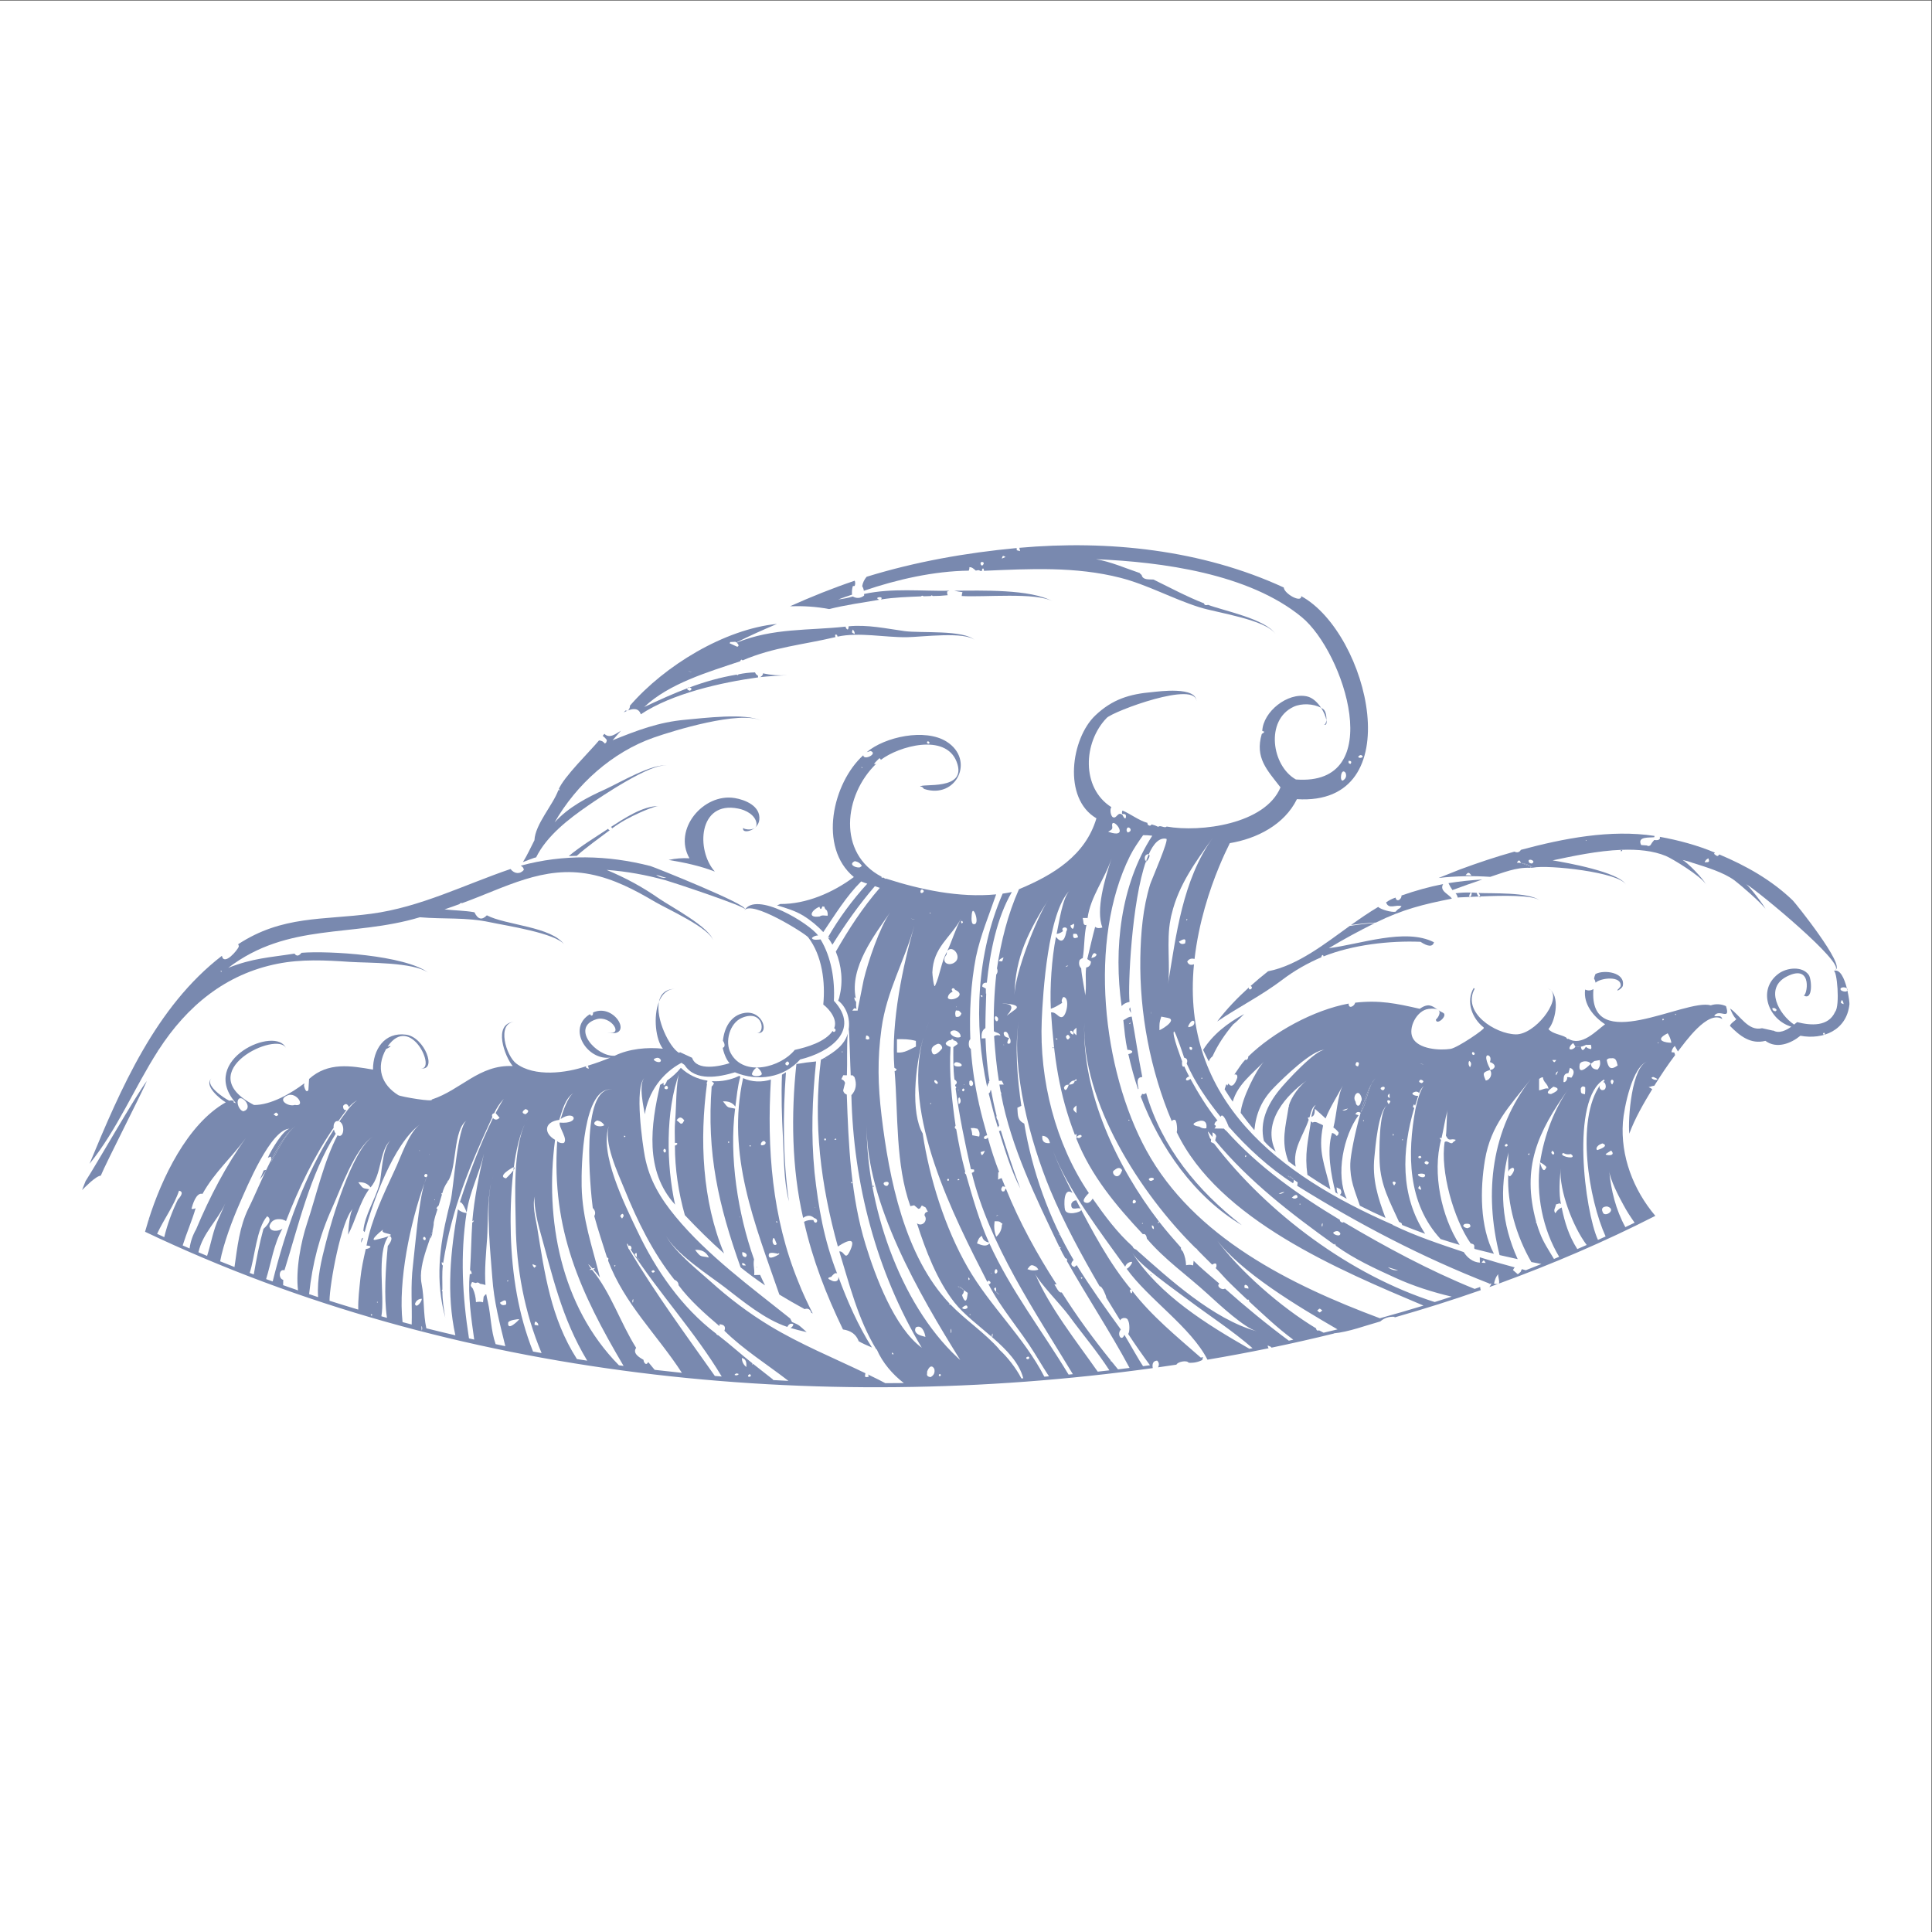 <?xml version="1.0" encoding="UTF-8" standalone="no"?>
<!-- Created with Inkscape (http://www.inkscape.org/) -->

<svg
   version="1.1"
   id="svg2"
   width="1333.333"
   height="1333.333"
   viewBox="0 0 1333.333 1333.333"
   sodipodi:docname="20364.eps"
   xmlns:inkscape="http://www.inkscape.org/namespaces/inkscape"
   xmlns:sodipodi="http://sodipodi.sourceforge.net/DTD/sodipodi-0.dtd"
   xmlns="http://www.w3.org/2000/svg"
   xmlns:svg="http://www.w3.org/2000/svg">
  <rect x="0" y="0" width="1333.333" height="1333.333" fill="#333333" stroke="none"/>
  <defs
     id="defs6" />
  <sodipodi:namedview
     id="namedview4"
     pagecolor="#ffffff"
     bordercolor="#000000"
     borderopacity="0.25"
     inkscape:showpageshadow="2"
     inkscape:pageopacity="0.0"
     inkscape:pagecheckerboard="0"
     inkscape:deskcolor="#d1d1d1" />
  <g
     id="g8"
     inkscape:groupmode="layer"
     inkscape:label="ink_ext_XXXXXX"
     transform="matrix(1.333,0,0,-1.333,0,1333.333)">
    <g
       id="g10"
       transform="scale(0.1)">
      <path
         d="M 10000,0 H 0 V 10000 H 10000 V 0"
         style="fill:#ffffff;fill-opacity:1;fill-rule:nonzero;stroke:none"
         id="path12" />
      <path
         d="m 7664.26,5356.41 c -0.14,1.71 -0.42,3.31 -0.71,4.92 -2.5,-0.11 -4.95,-0.22 -7.4,-0.32 2.27,-1.83 4.92,-3.39 8.11,-4.6"
         style="fill:#7989af;fill-opacity:1;fill-rule:nonzero;stroke:none"
         id="path14" />
      <path
         d="m 7607.13,5356.06 c 1.41,0.88 2.67,1.83 3.85,2.82 -1.34,-0.07 -2.73,-0.13 -4.05,-0.2 0.1,-0.88 0.02,-1.7 0.2,-2.62"
         style="fill:#7989af;fill-opacity:1;fill-rule:nonzero;stroke:none"
         id="path16" />
      <path
         d="m 7663.55,5361.33 c 113.77,4.9 270.08,8.1 306.96,-19.68 -56.62,42.68 -252.04,34.37 -315.92,37.63 4.96,-4.66 7.7,-10.82 8.96,-17.95"
         style="fill:#7989af;fill-opacity:1;fill-rule:nonzero;stroke:none"
         id="path18" />
      <path
         d="m 7615.04,5381.41 c -26.47,1.05 -52.83,-0.16 -79.16,-3.66 6,-6.47 9.45,-14.08 11.1,-22.21 3.29,0.41 6.6,0.87 9.94,0.96 11.82,0.32 29.13,1.17 50.01,2.18 -0.93,8.96 2.09,16.41 8.11,22.73"
         style="fill:#7989af;fill-opacity:1;fill-rule:nonzero;stroke:none"
         id="path20" />
      <path
         d="m 7645.98,5379.74 c -9.21,0.98 -18.44,1.53 -27.68,1.62 2.31,-9.28 -0.57,-16.8 -7.32,-22.48 13.78,0.68 28.97,1.41 45.17,2.13 -5.79,4.65 -8.85,11.12 -10.17,18.73"
         style="fill:#7989af;fill-opacity:1;fill-rule:nonzero;stroke:none"
         id="path22" />
      <path
         d="m 7471.56,5425.42 c -73.42,-14.28 -145.36,-34.71 -215.97,-59.33 3.61,-14.78 -23.57,-40.37 -30.47,-10.76 -17.43,-5.62 -33.73,-13.85 -48.85,-24.66 12.86,-38.89 51.37,-9.41 80.05,-19.72 -2.95,-3.43 -5.87,-6.85 -8.82,-10.26 -9.44,-3.84 -15.94,-11.27 -22.54,-18.58 -20.19,-4.09 -76.35,11.68 -89.7,24.96 -48.46,-28.82 -94.99,-60.88 -140.84,-93.7 42.57,5.94 85.78,10.81 128.96,12.73 138.14,68.12 245.56,94.61 393.25,123.79 -13.11,22.79 -66.52,39.04 -45.07,75.53"
         style="fill:#7989af;fill-opacity:1;fill-rule:nonzero;stroke:none"
         id="path24" />
      <path
         d="m 7519.67,5394.46 c 51.35,18.89 102.89,37.16 154.73,54.66 -58.7,-3.56 -117.34,-9.26 -175.2,-18.94 5.7,-12.48 12.54,-24.39 20.47,-35.72"
         style="fill:#7989af;fill-opacity:1;fill-rule:nonzero;stroke:none"
         id="path26" />
      <path
         d="m 8833.29,5422.81 c 2.37,-4.42 3.86,-8.16 3.98,-10.8 -0.14,3.14 -1.6,6.79 -3.98,10.8"
         style="fill:#7989af;fill-opacity:1;fill-rule:nonzero;stroke:none"
         id="path28" />
      <path
         d="m 9141.21,5294.39 c 0.31,-0.88 0.67,-1.83 0.7,-2.41 -0.03,0.67 -0.31,1.5 -0.7,2.41"
         style="fill:#7989af;fill-opacity:1;fill-rule:nonzero;stroke:none"
         id="path30" />
      <path
         d="m 7937.78,5510.53 c -19.97,13.72 -41.08,21.8 -63.35,24.33 21.16,-8.02 42.05,-16.84 63.35,-24.33"
         style="fill:#7989af;fill-opacity:1;fill-rule:nonzero;stroke:none"
         id="path32" />
      <path
         d="m 8825.41,5538.18 c 3.4,9.96 10.05,16.73 19.8,20.5 5.68,-19.38 4.72,-20.39 -19.8,-20.5 z m -613.53,111.13 c -3.97,3.38 -3.09,4.41 2.65,3.06 -0.87,-1.03 -1.76,-2.05 -2.65,-3.06 z m -281.45,-117.62 c -11.75,0.84 -17.19,6.19 -16.27,16 5.8,11.06 40.37,-3.98 16.27,-16 z m -342.77,-60.22 c 13.6,16.36 16.48,16.2 30.83,-1.67 -10.27,0.57 -20.55,1.12 -30.83,1.67 z m 1313.71,107.25 c -8.89,-11.7 -10.86,-10.19 -27.44,3.08 1.32,2.34 2.9,4.39 4.33,6.58 -89.57,37.66 -189.22,64.54 -284.88,81.63 5.72,-19.17 -18.71,-18.23 -29.02,-16.47 -7.68,-8.18 -14.24,-17.21 -19.7,-27.1 -6.57,-4.92 -12.66,-5.26 -18.21,-1.08 -9.93,0.71 -19.84,1.42 -29.75,2.15 -22.38,46.25 43.28,36.86 68.28,40.63 0.09,2.31 0.34,4.55 0.77,6.61 -227.7,34.78 -471.49,-13.12 -691.66,-72.1 -7.61,-12.96 -18.78,-16.02 -33.52,-9.21 -95.26,-26.56 -189.02,-58.1 -281.78,-92.31 -37.01,-14.6 -74.04,-29.2 -110.9,-44.17 88.37,10.21 178.73,11.77 267.49,5.83 67.41,21.91 133.85,49.97 205.38,46.8 2.65,1.81 5.32,1.78 8,-0.12 3.04,-0.15 6.05,0.21 9.02,1.06 -21.3,7.49 -42.19,16.31 -63.35,24.33 -6.8,0.77 -13.71,1.08 -20.72,0.8 7.47,15.91 14.31,15.66 20.55,-0.73 0.06,-0.02 0.12,-0.05 0.17,-0.07 22.27,-2.53 43.38,-10.61 63.35,-24.33 75.26,15.74 445.2,-23.31 480.35,-88.19 -35.34,65.49 -310.76,114.42 -379.81,125.82 101.27,21.42 232.77,50.01 357.5,54.6 0.41,0.16 0.65,0.34 1.12,0.48 0.15,-0.15 0.16,-0.28 0.29,-0.43 82.69,2.92 162.35,-4.74 228.14,-32.2 31.89,-13.31 181.78,-103.83 207.92,-147.8 -18.18,33.87 -95.3,112.69 -122.03,127.39 17.96,-3.77 35.58,-8.78 52.86,-14.99 0.2,-1.72 1.23,-2.06 3.11,-1.01 68.3,-21.94 154.36,-47.24 212.36,-89.35 21.91,-15.9 151.23,-126.19 161.62,-150.46 -6.93,19.84 -80.43,114.2 -100.53,130.44 62.64,-36.52 511.81,-408.91 461.53,-443.66 54.71,20.22 -207.45,347.01 -220.67,359.72 -109.37,105.19 -241.04,179.37 -380.17,237.83"
         style="fill:#7989af;fill-opacity:1;fill-rule:nonzero;stroke:none"
         id="path34" />
      <path
         d="m 8392.92,5594.76 c 6.03,1.8 7.37,4.5 4.31,8.05 -0.47,-0.02 -0.94,-0.03 -1.41,-0.05 -5.08,-1.84 -6.17,-4.49 -2.9,-8"
         style="fill:#7989af;fill-opacity:1;fill-rule:nonzero;stroke:none"
         id="path36" />
      <path
         d="m 6228.79,4566.91 c 9.6,-20.04 19.22,-40.04 29.41,-59.76 3.68,10.45 10.15,19.31 19.44,26.63 27.09,60.17 64.41,114.88 106.82,165.2 20.77,15.61 38.24,35.77 56.91,53.75 -87.05,-47.1 -163.66,-107.45 -212.58,-185.82"
         style="fill:#7989af;fill-opacity:1;fill-rule:nonzero;stroke:none"
         id="path38" />
      <path
         d="m 6879.63,5093.55 c 77.54,46.63 157.32,89.75 238.36,129.92 -43.49,-2.51 -86.95,-8.04 -129.83,-14.6 -123.34,-88.48 -269.7,-205.35 -422.98,-234.91 -30.87,-24.42 -61.06,-49.56 -90.42,-75.82 19.52,-10.76 -10.22,-29.94 -9.33,-8.38 -59.3,-53.78 -115.33,-111.73 -163.62,-175.7 116.3,78.41 226.97,132.37 338.74,217.03 62.09,47.02 128.86,84.72 200.5,115.46 0.49,9.55 8.83,18.05 11.34,4.41 150.05,59.89 339.35,81.97 501.81,75.59 39.6,-25.98 62.93,-26.85 70.02,-2.56 -148.07,76.47 -386.58,-11.53 -544.59,-30.44"
         style="fill:#7989af;fill-opacity:1;fill-rule:nonzero;stroke:none"
         id="path40" />
      <path
         d="m 6849.86,4174.69 c -1.54,2.88 -4.34,5.14 -9.55,6.79 -14.72,4.71 -27.4,18.17 -44.88,9.28 -2.75,2.15 -5.49,4.27 -8.26,6.42 -16.15,-109.48 -33.24,-167.26 -18.32,-277.29 39,-26.29 78.77,-51.22 119.06,-75.28 -28.44,126.87 -66.35,194.84 -38.05,330.08"
         style="fill:#7989af;fill-opacity:1;fill-rule:nonzero;stroke:none"
         id="path42" />
      <path
         d="m 5933.57,4344.26 c -0.97,-2.06 -2.64,-3.54 -4.86,-4.5 -2.95,-1.3 -6.72,-1.85 -10.67,-2.26 -1.42,1.37 -3.06,1.87 -4.98,1.5 -1.9,-4.93 -4.1,-9.84 -7.45,-13.04 100,-263.84 277,-519.33 523.67,-666.59 -230.16,179.61 -412.72,400.53 -495.71,684.89"
         style="fill:#7989af;fill-opacity:1;fill-rule:nonzero;stroke:none"
         id="path44" />
      <path
         d="m 4940.65,6944.33 c 13.96,-3.29 28.06,-5.88 42.28,-7.68 -1.86,-6.61 -3.63,-13.23 -3.91,-19.88 113.13,-7.45 386.15,20.68 472.11,-28.27 -115.99,65.61 -373.2,55.89 -510.48,55.83"
         style="fill:#7989af;fill-opacity:1;fill-rule:nonzero;stroke:none"
         id="path46" />
      <path
         d="m 5855.9,4758.42 c -1.49,9.62 -2.95,19.24 -4.36,28.88 -7.59,-8.63 -5.97,-13.09 4.36,-28.88"
         style="fill:#7989af;fill-opacity:1;fill-rule:nonzero;stroke:none"
         id="path48" />
      <path
         d="m 5850.06,5570.54 c -0.51,12.77 -2.15,25.13 -8.49,36.04 6.34,-10.91 7.98,-23.29 8.49,-36.04"
         style="fill:#7989af;fill-opacity:1;fill-rule:nonzero;stroke:none"
         id="path50" />
      <path
         d="m 7121.62,4419.8 c 1.93,1.63 3.85,3.27 5.94,4.54 -1.96,-1.2 -3.95,-2.73 -5.94,-4.54"
         style="fill:#7989af;fill-opacity:1;fill-rule:nonzero;stroke:none"
         id="path52" />
      <path
         d="m 7371.19,4380.42 c 1.78,1.71 3.44,3.49 5.37,5.11 -1.8,-1.25 -3.59,-3.06 -5.37,-5.11"
         style="fill:#7989af;fill-opacity:1;fill-rule:nonzero;stroke:none"
         id="path54" />
      <path
         d="m 4522.68,3863.37 c -3.82,1.17 -5.65,-0.25 -5.51,-4.27 6.9,-2.1 8.73,-0.69 5.51,4.27"
         style="fill:#7989af;fill-opacity:1;fill-rule:nonzero;stroke:none"
         id="path56" />
      <path
         d="m 5450.63,4576.33 c 1.51,0 3.43,-0.59 4.37,0.12 2.7,2.08 -6.77,10.35 -4.37,-0.12"
         style="fill:#7989af;fill-opacity:1;fill-rule:nonzero;stroke:none"
         id="path58" />
      <path
         d="m 3337.77,4422.87 c 0.38,0.3 0.76,0.62 1.14,0.9 -0.38,-0.29 -0.77,-0.59 -1.14,-0.9"
         style="fill:#7989af;fill-opacity:1;fill-rule:nonzero;stroke:none"
         id="path60" />
      <path
         d="m 5957.89,3398.57 c 0.99,0.89 1.97,1.78 2.88,2.63 -0.77,1.39 -1.39,2.56 -2.03,3.72 -3.17,-1.74 -3.45,-3.84 -0.85,-6.35"
         style="fill:#7989af;fill-opacity:1;fill-rule:nonzero;stroke:none"
         id="path62" />
      <path
         d="m 3341.58,4425.48 c 1.6,0.86 3.22,1.65 4.98,2.1 -1.78,-0.5 -3.42,-1.24 -4.98,-2.1"
         style="fill:#7989af;fill-opacity:1;fill-rule:nonzero;stroke:none"
         id="path64" />
      <path
         d="m 3444.88,3611.9 c -0.33,0.73 -0.68,1.46 -0.99,2.18 0.31,-0.72 0.65,-1.45 0.99,-2.18"
         style="fill:#7989af;fill-opacity:1;fill-rule:nonzero;stroke:none"
         id="path66" />
      <path
         d="m 3441.5,3620.02 c -0.43,1.13 -0.9,2.28 -1.29,3.4 0.39,-1.13 0.86,-2.27 1.29,-3.4"
         style="fill:#7989af;fill-opacity:1;fill-rule:nonzero;stroke:none"
         id="path68" />
      <path
         d="m 4552.52,6077.64 c 0.23,-0.12 0.42,-0.28 0.64,-0.4 1.03,1.14 1.1,1.49 -0.64,0.4"
         style="fill:#7989af;fill-opacity:1;fill-rule:nonzero;stroke:none"
         id="path70" />
      <path
         d="m 8674.38,4753.8 c 0.85,0.07 1.85,-1.53 2.76,-2.37 -4.48,-9.62 -6.1,2.19 -2.76,2.37 z m -2.82,-166.07 c -6.07,5.42 -12.16,10.83 -18.26,16.25 -25.14,-0.48 -95.82,10.51 -19.1,48.95 9.39,-15.2 15.77,-31.51 19.1,-48.95 6.1,-5.42 12.19,-10.83 18.28,-16.25 z m -85.86,13.72 c -3.38,0.54 -3.9,2.03 -1.54,4.5 0.74,0.27 2.02,-0.85 3.05,-1.33 -0.5,-1.05 -1,-2.1 -1.51,-3.17 z m -12.2,-189.71 c -12.33,-1.4 -35.22,12.98 -13.71,14.92 -0.32,0.17 -0.3,0.21 0.39,0.05 -0.15,-0.01 -0.25,-0.04 -0.39,-0.05 2.57,-1.35 34.02,-12.57 13.71,-14.92 z m 40.59,312.03 c 0.02,0.17 0.09,0.28 0.09,0.28 0.41,0.13 0.7,-0.05 1.07,-0.11 -0.27,-0.4 -0.54,-0.81 -0.82,-1.19 -0.09,0.37 -0.23,0.68 -0.34,1.02 -5.01,-6.37 -7.47,-5.55 -7.39,2.45 4.3,4.18 6.2,1.47 7.39,-2.45 z m -208.84,-960.06 c 19.27,-36.01 34.7,-58.57 57.58,-91.5 -15.87,-7.77 -32,-15.27 -47.97,-22.95 -49.18,89.47 -74.02,190 -83.43,290.55 4.61,-44.9 48.74,-131.35 73.82,-176.1 z m -104.33,-43.06 c -13.26,22.74 -6.86,34.65 19.22,35.73 48.92,-13.65 -0.88,-53.46 -19.22,-35.73 z m -29.07,328.19 c -8.14,-3.88 -15.7,20.64 24.26,33.87 40.28,-13.67 -22.78,-33.16 -24.26,-33.87 z m 1.16,-465.69 c -68.44,149.36 -142.42,729.59 31.1,830.19 5.17,-5 3.37,-9.32 -5.29,-12.96 16.73,2.64 24.87,-47.37 -7.14,-41.22 -10.96,6.69 -13.2,15.58 -6.76,26.65 -128.26,-182.63 -58.96,-594.58 27.79,-784.83 -13.14,-6.06 -26.52,-11.84 -39.7,-17.83 z m -106.88,-47.51 c -43.75,68.65 -64.7,136.96 -81.11,215.52 -13.75,-6.49 -24.7,-16.29 -32.31,-30.05 -13.55,16.16 1.92,30.51 2.86,45.77 6.15,1.84 12.32,3.66 18.46,5.47 2.86,-0.87 5.21,-2.26 7.37,-3.84 -12.12,57.89 -6.07,125.94 -1.63,184.08 -8.6,-112.37 63.41,-301.2 134.83,-395.63 -16.13,-7.13 -32.22,-14.28 -48.47,-21.32 z m -132.11,494.62 c -0.93,1.28 -1.58,2.77 -2.34,4.16 1.02,3.31 2.04,6.65 3.05,9.99 21.09,-6.72 10.06,-28.96 -0.71,-14.15 z m 11.29,-545.76 c -25.42,42.76 -55.6,87.41 -72.69,134.35 -6.58,16.59 -12.31,33.45 -17.21,50.59 -3,2.7 -3.85,5.65 -2.54,8.87 -75.76,279.56 6.14,461.88 170.55,690.13 -75.22,-103.87 -128.77,-243.86 -150.17,-383.65 12.89,-6.01 23.93,-14.08 33.12,-24.25 -10.63,-27.17 -21.72,-19.68 -33.3,22.51 -22.01,-164.77 13.98,-345.37 99.09,-487.2 -9.01,-3.72 -17.84,-7.65 -26.85,-11.35 z m -128.86,537.67 c -1.96,1.58 -3.89,3.13 -5.84,4.69 14.43,11.68 4.8,-5 5.84,-4.69 z m 51.93,393.91 c 5.1,5.1 11.59,8.28 19.43,9.54 6.62,0.09 13.23,0.2 19.84,0.29 -6.61,-0.09 -13.22,-0.2 -19.82,-0.29 3.48,-28.8 23.33,-30.67 29.37,-59.37 -17.71,5.18 -32.43,-6.88 -48.98,-8.53 0.07,19.45 0.12,38.9 0.16,58.36 z m 73.87,-39.78 c -0.84,-0.64 57.43,-8.04 -12.16,-38.05 -37.41,2.47 -1.26,28.34 12.16,38.05 z m 15.04,138.06 c -9.97,-14.43 -10.98,-14.43 -20.62,0.01 6.87,0 13.76,-0.01 20.62,-0.01 z m 9.22,-58.65 c -3.29,-6.76 -6.58,-13.53 -9.89,-20.29 -4.69,8.98 1.08,17.32 9.89,20.29 z m 67.58,-38.83 c -0.25,-3.83 0.46,-7.51 1.87,-11.08 -1.41,3.57 -2.12,7.25 -1.87,11.08 z m 7.95,-399.02 c 5.81,-18.97 -77.26,1.34 -48.62,15.42 12.36,-7.63 25.65,-8.75 39.55,-5.71 3.15,-3.18 7.91,-5.9 9.07,-9.71 z m -47.3,387.49 c 1.24,19.86 -0.87,39.28 25.41,41.45 2.54,9.07 5.09,18.17 7.63,27.24 25.48,-7.7 23.81,-30.55 7.47,-51.31 -6.87,2.27 -13.94,3.46 -21.16,3.57 -1.21,-1.53 -1.3,-3.13 -0.24,-4.78 -0.94,-19.83 -22.29,-28.17 -19.11,-16.17 z m 39.26,187.48 c 2.88,3.77 7.24,6.4 10.92,9.55 3.87,-6.4 7.73,-12.82 11.58,-19.22 9.2,0.09 18.38,0.18 27.58,0.25 9.85,1.71 19.36,5.17 28.54,10.49 l 1.07,-1.12 c 7.34,0.39 14.69,0.57 22.02,0.57 3.89,-3.97 5.24,-26.55 -2.03,-21.7 0.19,-13.2 5.6,-24.67 10.94,-36.15 0.76,-1.64 1.52,-3.27 2.27,-4.92 -0.75,1.65 -1.51,3.28 -2.27,4.92 -5.34,11.48 -10.75,22.94 -10.94,36.12 -9.09,1.55 -16.8,5.4 -23.12,11.54 -12.81,-21.98 -21.83,-23.24 -26.15,0.25 -0.11,0 -0.22,0 -0.33,0 -8.92,-1.54 -18.1,-1.66 -27.58,-0.25 -12.06,-18.56 -46.68,-21.91 -22.5,9.67 z m 71.8,-255.65 c -21.48,4.11 -21.48,4.11 -21.78,29.89 4.94,11.68 12.64,13.8 23.09,6.33 0.57,-12.12 0.14,-24.18 -1.31,-36.22 z m 76.43,176.81 c 5.15,-18.56 1.54,-34.83 -10.88,-48.84 -21.97,0.44 -33.58,10.42 -34.84,29.98 -0.34,-0.27 -0.68,-0.55 -1.04,-0.82 l 0.99,1.01 -1.04,-1.01 c -0.09,0.23 -0.21,0.34 -0.3,0.57 1.53,0.44 -67.72,-71.94 -56.74,-3.75 3.4,21.33 49.86,22.03 56.74,3.75 0.49,0.14 0.88,0.34 1.34,0.44 0.03,-0.05 0.03,-0.1 0.03,-0.1 5.99,4.64 11.91,9.33 17.83,13.99 9.29,1.6 18.6,3.18 27.91,4.78 z m 59.2,-468.12 c 30.35,-33.14 -38,-25.14 -27.31,-17.5 8.97,6.37 18.47,11.95 27.31,17.5 z m 6.15,342.93 c -3.26,-4.09 -16.25,19.7 -1.6,23.95 9.53,-2.56 10.06,-10.56 1.6,-23.95 z m -6.74,134.63 c 26.81,4.59 28.43,-15.98 34.23,-37.35 -37.55,-26.16 -48.4,-12.22 -56.69,28.41 5.34,8.36 13.5,9.69 22.46,8.94 z M 7671.23,3465.07 c 9.82,15.54 11.61,15.45 20.39,-1.07 -6.8,0.34 -13.57,0.71 -20.39,1.07 z M 6224.47,4418.3 c -4.12,-1.3 -5.64,-0.04 -4.59,3.79 4.44,1.63 6.03,0.23 4.59,-3.79 z m -71.99,266.14 c -0.19,1.93 -0.47,3.82 -0.8,5.72 -7.24,-1.05 -14.48,-2.15 -21.73,-3.22 7.25,1.07 14.49,2.17 21.73,3.22 -0.38,-1.28 17.83,40.88 31.49,23.56 2.65,-16.41 -7.58,-26.17 -30.69,-29.28 z m 16.96,-117.98 c -8.98,0.04 -12.53,5.23 -10.6,15.58 -7.18,-0.98 -14.74,-1.14 -21.98,-1.99 7.24,0.85 14.8,1.01 21.98,1.99 l 0.34,0.25 c 13.14,0.07 16.54,-5.21 10.26,-15.83 z m -65.59,561.12 c 16.35,9.37 40.75,24.91 31.59,-9.55 -12.96,-4.85 -24.4,-4.71 -31.59,9.55 z m -56.95,-220.75 c 13.88,83.93 -9.22,226.58 13.22,335.91 -1.52,-0.62 -3.02,-1.21 -4.55,-1.83 1.53,0.62 3.03,1.21 4.55,1.83 1.62,10.05 3.79,19.99 6.56,29.82 -8.08,7.59 -17.22,11.38 -27.23,12.75 10.01,-1.37 19.15,-5.16 27.23,-12.75 36.13,150.05 123.79,268.59 211.88,391.77 -156.59,-218.87 -189.6,-504.34 -231.66,-757.5 z m -85.6,-140.87 c -1.46,-3.86 -1.98,-7.93 -1.53,-12.22 -1.42,3.45 -0.86,7.06 1,10.74 0.19,0.5 0.34,0.98 0.53,1.48 z m 50.85,-26.83 c 10.88,-2.1 21.71,-4.32 32.59,-6.23 60.44,-10.61 -52.41,-73.5 -42.03,-62.51 0.02,33.85 -1.07,35.93 9.44,68.74 z m 70.1,-534.18 c 10.82,-0.55 14.63,-57.16 9.67,-63.71 216.17,-452.92 844.16,-715.16 1277.95,-898.14 -74.54,-22.88 -149.96,-44.6 -225.92,-65.61 -461.06,172.24 -963.15,419.38 -1209,869.25 -228.13,417.47 -301.71,1088.11 -84.89,1523.8 -0.51,12.75 -2.15,25.13 -8.49,36.04 6.34,-10.91 7.98,-23.27 8.49,-36.04 18.83,37.82 43.83,73.47 68.18,108.02 15.86,0.23 31.66,-0.73 47.36,-2.88 -164.82,-254.9 -200.83,-586.47 -158.65,-881.93 9.08,10.58 22.72,18.08 40.9,21.73 -8.7,79.2 10.53,519.29 86.42,731.21 -1.69,0 -3.37,0 -5.05,0.01 -5.86,19.27 -0.71,30.65 15.37,34.16 1.09,-0.34 1.95,-0.81 2.76,-1.3 24.8,55.78 54.89,87.91 91.08,80.1 15.19,-3.26 -77.86,-216.48 -83.66,-235.27 -37.94,-122.92 -48.77,-253.3 -50.92,-381.5 -4.81,-285.29 51.94,-582.56 162.75,-845.25 3,5.62 8.23,8.06 15.65,7.31 z m 9.47,276.31 c -1.31,-2.49 -3.43,-4.18 -6.43,-5.02 3,0.84 5.12,2.53 6.43,5.02 z m 141.87,-509.02 c 8.23,-8.11 8.09,-15.99 -0.39,-23.65 8.48,7.66 8.6,15.54 0.39,23.65 z m -45.73,218.54 c 36.1,19.13 64.44,9.92 57.59,-29.64 -12.77,-2.33 -24.84,0.53 -36.25,8.57 -4.41,0.39 -47.8,7.06 -21.34,21.07 z m 292.51,-357.87 c -11.83,4.5 -23.65,9 -35.49,13.53 -3.65,9.48 -7.3,18.97 -10.96,28.47 3.66,-9.5 7.31,-18.99 10.96,-28.47 11.84,-4.53 23.66,-9.03 35.49,-13.53 z m -221.46,306.23 c 5.58,-7.48 11.54,-14.58 17.32,-21.9 0.51,0.71 1.01,1.4 1.5,2.11 -0.17,6.73 -0.29,13.5 -0.29,20.26 3.34,6.77 6.68,13.55 10.02,20.34 -3.34,-6.79 -6.68,-13.57 -10,-20.34 10,-3.54 16.47,-9.91 19.42,-19.1 -1.88,-7.43 -3.74,-14.83 -5.61,-22.24 175.49,-212.71 394.05,-380.01 616.52,-539.43 0.73,1.35 1.56,2.81 2.54,4.48 2.95,-3.25 4.85,-6.95 6.28,-10.82 95.8,-69.01 200.76,-116.93 307.67,-165.7 7.01,11.86 11.9,24.75 14.27,38.89 -20.4,-1.32 -38.04,4.05 -52.92,16.14 17.67,-5.37 35.31,-10.79 52.95,-16.14 -2.4,-14.14 -7.29,-27.03 -14.3,-38.89 92.32,-42.23 192.3,-74.23 291.41,-97.33 -29.09,-9.55 -58.45,-18.76 -87.77,-28 -433.86,137.76 -865.85,459.1 -1142.31,820.23 -5.59,2.77 -11.16,5.54 -16.74,8.3 0.39,4.23 0.8,8.43 1.19,12.66 -2.65,3.7 -5.21,7.45 -7.79,11.2 -6.78,4.43 -12.46,10.37 -18.83,15.45 6.37,-5.08 12.07,-11.02 18.83,-15.45 6.05,-8.75 -18.68,45.38 -3.36,25.28 z m 189.35,-116.64 c 8.58,-5.97 3.39,-8.44 -2.69,-10.72 0.89,3.59 1.81,7.15 2.69,10.72 z m 201.89,-191.3 c -9.33,-6.84 -19.24,-10.24 -29.71,-10.24 8.78,6.69 18.86,9.55 29.71,10.24 z m 38.74,-29.16 c 0.68,2.05 28.56,29.01 28.56,1.02 -9.12,-7.63 -18.5,-8.13 -28.17,-1.48 -2.15,-1.08 -4.3,-2.15 -6.45,-3.23 2.01,1.22 4.05,2.45 6.06,3.69 z m 41.74,-30.56 c 0.64,-1.17 1.26,-2.33 2.05,-3.73 -0.92,-0.84 -1.91,-1.73 -2.89,-2.62 -2.6,2.51 -2.33,4.64 0.84,6.35 z m 112.19,-110.47 c 8.34,31.76 3.88,-33.75 -0.5,1.21 0,0 0.55,-1.32 0.5,-1.21 z m 61.15,-38.35 c 16.05,9.79 27.84,7.82 35.36,-5.85 1.49,-22.19 -44.61,-3.22 -35.36,5.85 z m -84.32,-405.29 c 14.17,11.88 9.23,13.51 26.19,0.71 -16.66,-14.47 -11.56,-12.62 -26.17,-0.73 v 0.02 z m 33.06,-114.7 -24.16,12.55 c -8.32,-7.09 -16.74,6.86 -14.17,9.64 -181.8,109.19 -397.97,296.81 -523.62,469.42 129.9,-178.6 433.36,-357.67 633.99,-474.33 -23.91,-5.94 -48.01,-11.52 -72.04,-17.28 z m -404.14,248.18 c 10.71,-3.24 15.69,-9.87 14.98,-19.92 -6.53,1.16 -13.06,2.35 -19.6,3.54 -0.71,6.15 -4.22,13.89 4.62,16.38 z M 5972.98,3895 c -11.82,-8.36 -20.14,-8.25 -25,0.34 -2.34,12 31.65,13.46 25,-0.34 z m -132.14,309.04 c 4.96,3.79 10.4,-2.15 3.52,-3.14 -1.29,1.17 -2.4,2.15 -3.52,3.14 z m 831.87,-1142.61 c -113.49,84.09 -225.29,176.03 -330.76,269.91 -15.31,-11.5 -46.93,12.5 -28.97,25.36 -36.77,32.16 -74.59,62.99 -110.25,96.42 -1.25,-0.54 -2.57,-1.15 -3.96,-1.82 -4.16,-2.03 -8.98,-4.69 -14.73,-7.98 l -2.81,-0.17 2.79,0.17 c 5.77,3.29 10.59,5.95 14.75,7.98 1.39,0.67 2.71,1.28 3.96,1.82 -7.69,7.22 -15.4,14.49 -22.96,21.89 -0.91,-7.95 -1.82,-15.88 -2.72,-23.83 -12.07,4.13 -24.25,3.38 -36.44,0.82 -0.85,24.27 -6.18,47.53 -15.98,69.77 -9.3,10.78 -12.14,14.3 -10.13,21.32 -38.52,43.49 -77.04,87.59 -112.7,133.48 -6.55,-13.18 -11.51,-3.15 -1.15,1.47 -216.84,280.92 -399.62,666.27 -386.89,1028.99 -14.19,-409.02 287.76,-881.41 576.11,-1166.25 4.93,-1.96 8.24,-5.37 10.15,-10.05 25.2,-25.16 49.91,-50.72 75.46,-75.55 19.99,12.36 26.46,5.57 20.75,-15.8 -1.19,-0.43 -2.35,-0.77 -3.52,-1.14 24.5,-23.72 46.07,-50.3 70.4,-74.36 0.6,0.02 1.2,0.16 1.81,0.13 0.14,0.26 0.28,0.51 0.43,0.76 l 0.65,-0.71 c -0.37,0.03 -0.71,-0.05 -1.08,-0.05 -0.25,-0.41 -0.48,-0.84 -0.72,-1.25 30.8,-30.35 62.25,-60.08 93.76,-89.67 5.58,2.74 8.8,0.59 9.64,-6.47 -0.64,-0.16 -1.37,-0.41 -2.05,-0.59 75.15,-69.2 147.69,-138.93 230.17,-199.46 -7.68,-1.72 -15.31,-3.48 -23.01,-5.14 z m -709.33,597.2 c 10.9,-2.56 11.15,-10.71 10.23,-19.49 -10.13,2.97 -10.05,11.29 -10.23,19.49 z m -50.99,8.99 c -0.29,0.79 0.8,2.05 1.3,3.13 3.44,-0.55 3.99,-2.11 1.68,-4.71 -1.05,0.52 -2.69,0.8 -2.98,1.58 z m -46.89,118.67 c 1.65,2.46 4.11,3.93 7.41,4.36 25.2,-11.63 -16.93,-33.13 -7.41,-4.36 z m -96.1,157.64 c 17.48,15.35 30.87,15.4 40.21,0.16 -21.35,-65.82 -63.98,-9.08 -40.21,-0.16 z m -294.11,677.85 v -0.02 c -13.02,-5.53 -10.43,12.78 0,0.02 z m 406.53,-1088.45 c -7.86,2.15 -14.06,6.7 -17.91,14.63 l -1.58,1.09 c -6.98,-2.79 -12.67,-7.06 -17.64,-12.38 4.98,5.32 10.64,9.59 17.63,12.38 h 0.01 c 0.01,0 0.01,0 0.01,0 l 1.57,-1.09 c 0.43,0.09 0.8,0.09 1.21,0.16 -82.81,74.43 -144.2,158.48 -208.03,248.89 -12.77,-21.3 -26.95,-27.45 -42.56,-18.4 -14.74,11.01 16.6,40.4 22.81,47.05 -172.99,254.95 -256.96,587.64 -243.86,895.8 5.76,135.66 31.54,559.76 145.46,671.46 -37.9,-36.56 -55.03,-163.57 -68.4,-225.42 12.02,1.35 23.05,6.2 33.15,14.52 -16.93,24.65 34.65,26.14 17.21,-1.26 -4.85,-28.7 -17.84,-74.84 -53.79,-28.49 -22,-110.93 -32.13,-261.76 -26.64,-372.32 22.96,7.81 35.12,15.97 58.82,30.44 -4.59,9.89 -2.68,20.02 5.81,30.39 35.37,-0.61 18.22,-95.98 -5.35,-103.57 -19.75,-6.33 -30.61,27.24 -58.17,23.72 14.81,-226.06 40.61,-419.73 123.62,-634.55 2.18,1.65 4.72,3.45 7.94,5.65 0,-8.62 0,-17.24 0,-25.85 75.81,-190.94 204.77,-345.12 343.87,-493.44 15.2,5.03 19.24,-12.17 20.96,-23.44 90.52,-106.98 207.66,-188.61 310.77,-282.78 69.37,-63.4 194.48,-179.05 257.75,-196.26 -224.26,60.99 -456.14,273.05 -624.67,423.07 z m 586.7,-513.86 c -218.68,125.32 -465.2,276.7 -605.67,495.56 43.56,-67.92 210.91,-183.74 289.41,-242.68 112.27,-84.3 226.33,-157.25 332.68,-249.78 -5.46,-1.07 -10.97,-2.05 -16.42,-3.1 z M 5396.39,4122.2 c 23.74,-1.56 35.07,-16.07 39.46,-37.84 -29.67,-3.09 -42.82,9.53 -39.46,37.84 z m 41.93,-282.6 c 71.87,-171.57 161.52,-335.88 254.81,-496.72 13.3,2.67 33.49,-49.64 34.48,-56.47 -0.58,0.18 -1.16,0.32 -1.74,0.5 23.82,-40.61 49.52,-80.03 73.66,-120.41 5.92,16.27 37.34,17.25 40.83,-0.68 8.78,-13.01 9.09,-58.92 0.69,-69.66 35.77,-54.91 73.83,-109.08 112.68,-161.79 -11.95,-1.66 -23.88,-3.34 -35.85,-4.95 -20.05,28.85 -72.15,122.47 -96.6,162.56 -15.13,-39.17 -40.23,3.22 -18.56,26.83 -0.04,0.29 -0.11,0.59 -0.16,0.91 -78.63,108.48 -157.45,218.7 -228.05,332.67 -4.35,-3.22 -8.59,-6.33 -12.33,-9.6 -19.25,7.2 -20.55,19.38 -3.89,36.54 -125.69,211.23 -215.82,463.55 -255.38,705.78 -36.05,17.97 -33.09,42.69 -35.66,82.16 6.79,3.32 13.63,6.63 20.45,9.94 -20.35,143.1 -35.04,298.57 -13.27,442.29 -38.47,-257.57 58.51,-627.21 163.89,-879.9 z m 191,-539.11 h 0.02 c 3.86,-7.25 7.73,-14.47 11.59,-21.72 -3.86,7.25 -7.73,14.49 -11.61,21.72 z m -29.81,80.83 c -6.48,8.77 -3.42,10.21 5.37,5.28 -1.81,-1.79 -3.6,-3.52 -5.37,-5.28 z m -118.71,228.34 3.11,2.28 0.25,-3.88 z m -224.74,1166.65 c -115.49,-85.1 50.07,28.16 -59.48,29.57 0,0 -0.46,0.44 -0.95,0.92 -1.64,0.13 -3.23,0.29 -4.85,0.43 l 3.24,1.1 c 0,0 0.84,-0.8 1.57,-1.5 2.94,0.12 97.55,-3.16 60.47,-30.52 z m -25.8,-174.75 c -0.47,-1.39 -29.09,-13.96 -5.59,27.54 -20.28,2.37 -29.55,11.68 -27.91,27.9 16.57,14.51 25.69,-14.17 27.13,-22.42 8.06,-10.65 10.19,-21.64 6.37,-33.02 z m -35.3,-9.58 1.57,3.29 2.22,-3.06 z m -11,433.31 c -27.69,-1.05 0.65,17.85 11.67,20.18 -2.27,-6.65 -4.54,-13.3 -6.77,-19.95 -1.63,0 -3.27,-0.16 -4.9,-0.23 z m -16.72,-303.32 c -6.52,-16.73 -17.44,1.07 -16.83,11.22 1.05,17.46 21.62,1.1 16.83,-11.22 z m 262.25,625.55 c -67.22,-105.15 -175.18,-386.88 -177.2,-496.93 3.57,200.25 74.66,332.87 177.2,496.93 z m 87.69,-351.27 c 2.88,5.87 7.31,8.11 13.66,5.89 -4.54,-1.96 -9.11,-3.93 -13.66,-5.89 z m 1.39,-361.03 c 7.23,13.46 14.22,12.55 20.98,-2.76 -9.04,-16.32 -16.03,-15.41 -20.98,2.76 z m 54.57,-355.93 c 0,-13.09 0,-26.19 0,-39.29 -21.38,17.74 -21.38,22.06 0,39.29 z m -8.97,126.76 c -3.25,-17.8 -18.24,-18 -30.33,-18.92 l -0.16,-0.39 c -0.12,-0.02 -0.22,-0.04 -0.32,-0.09 -1.76,-7.29 -17.23,-46.25 -24.9,-15.9 3.57,11.54 11.89,16.84 24.9,15.9 0.02,0.16 0.02,0.3 0.07,0.43 l 0.25,-0.34 -0.25,0.37 0.41,0.02 c 7.11,14.08 16.52,21.12 28.31,21.12 l -0.02,0.02 c 3.65,2.83 7.34,5.65 11.01,8.46 0,-3.27 0,-6.54 0,-9.83 -2.98,-0.14 -5.98,-0.41 -8.97,-0.85 z m -5.58,248.78 c 0.43,0.16 0.86,0.25 1.3,0.41 -6.19,8.41 -1.94,14.13 13.25,26.56 0,-7.68 0,-15.34 0,-23.02 2.54,0.44 5.04,0.7 7.47,0.74 2.43,0.04 4.8,-0.15 7.1,-0.6 -2.3,0.45 -4.67,0.64 -7.1,0.6 -2.43,-0.04 -4.92,-0.3 -7.47,-0.74 0,-5.42 0,-10.85 0,-16.27 -6.37,5.21 -10.64,9.19 -13.25,12.73 -0.44,-0.16 -0.85,-0.27 -1.28,-0.41 -0.64,-2.97 -1.26,-5.97 -1.8,-8.94 -26.56,6.72 -17.38,35.99 1.78,8.94 z m 2.04,565.26 c 0.06,-3.22 0.54,-6.51 0.13,-9.67 -4.23,-30.53 -15.56,-11.19 -19.47,0.03 6.44,3.22 12.89,6.44 19.34,9.64 z m 20.85,-69.72 c -18.84,-8.09 -28.2,-7.54 -25.06,17.2 19.58,1.28 19.58,1.28 25.06,-17.2 z m 18.93,-1030.78 c -9.71,-10.83 -18.67,-12.04 -26.87,-3.65 4.66,5.46 24.19,19.17 26.87,3.65 z m 77.27,940.62 c -5.08,-12.22 -15.91,-15.4 -27.45,-17.43 4.05,13.34 11.45,36.86 27.45,17.43 z m -88.08,-27.7 c 5.67,5.21 10.99,8.1 16.08,9.31 9.72,56.14 6.06,115.43 19.2,172.35 -10.58,-3.84 -16.08,2.97 -16.54,20.41 -0.98,5.03 -1.99,10.08 -2.99,15.13 7.99,0.05 16.02,0.09 24.02,0.13 -0.12,-0.31 -0.33,-0.5 -0.44,-0.82 0.57,0.05 1.15,0.09 1.71,0.12 14.89,111.79 90.2,203.61 124.32,309.92 -35.69,-110.1 -82.64,-267.64 -47.69,-358.44 -12.02,-4.27 -27,-5.53 -37.37,3.4 -14.94,-55.05 -27.03,-110.58 -40.74,-166.96 6.4,-3.58 12.64,-8.34 18.93,-12.66 -0.65,-17.89 -8.87,-28.24 -24.69,-31.06 -6.29,-47.51 3.29,-98.42 -5.19,-145 1.58,8.67 -19.67,109.65 -20.51,140.69 -11.07,11.1 -13.77,25.61 -8.1,43.48 z m 168.91,689.45 c -12.12,69.95 106.9,-70.34 -21.4,-25.76 11.64,7.59 24,10.74 21.4,25.76 z m 75.88,-9.24 c 7.46,18.06 36.68,-11.99 4.62,-20.1 0.44,-0.33 0.67,-0.71 1.13,-1.03 l -2.19,0.66 c 0.4,0.09 0.68,0.27 1.06,0.37 -6.78,5.28 -7.92,12.11 -4.62,20.1 z m 307.56,-474.37 c -0.71,0.64 -0.09,2.74 -0.09,4.25 10.94,4.05 2.94,-6.83 0.09,-4.25 z M 5683.2,2901.16 c -109.85,156.84 -251.17,333.85 -325.33,510.11 20.34,-48.26 134.58,-163.18 177.43,-221.71 69.82,-95.39 143.74,-181.8 208.39,-281.66 -20.13,-2.31 -40.31,-4.55 -60.49,-6.74 z m -150.82,-15.27 c -137.59,228.26 -299.12,435.21 -410.09,679.14 -16.46,-20.73 -44.38,-7.2 -64.01,0.11 4.63,15.08 9.25,31.45 25.86,38.94 1.95,8.48 3.71,17.12 9.28,22.36 -5.57,-5.24 -7.33,-13.88 -9.28,-22.36 2.83,-18.58 14.86,-30.07 36.07,-34.48 -50.64,111.11 -85.29,235.54 -119.02,352.85 -6.27,4.01 -7.42,8.02 -4.04,14.78 -19.55,72.21 -33.97,144.75 -46.51,218.42 -8.8,6.36 -9.9,12.55 -3.32,18.59 -19.45,133.96 -34.84,272.51 -25.89,408.03 -6.39,1.21 -29.63,10.4 -24.36,21.19 7.5,9.87 16.71,14.78 27.61,14.69 0.87,7.43 11.86,5.83 11.68,-1.85 11.56,-1.32 19.03,-7.52 22.46,-18.62 -7.68,-5.47 -15.38,-10.95 -23.08,-16.42 -0.48,-55.3 -1.19,-112.27 5.62,-167.18 14.95,-10.24 16.14,-19.72 3.54,-28.46 0.3,-2.24 0.6,-4.45 0.92,-6.69 6.06,-3.5 6.6,-7.59 1.66,-12.27 19.36,-143.15 47.44,-277.78 79.14,-417.7 5.28,-0.44 10.59,-0.87 15.86,-1.33 0.14,-2.9 0.73,-5.69 1.81,-8.41 -3.16,-4.8 -8.14,-7.11 -13.25,-9.26 90.68,-371.67 328.04,-718.37 523.41,-1041.94 -7.36,-0.71 -14.71,-1.44 -22.07,-2.13 z m -382.85,534.14 c 5.37,28.02 26.46,-3.13 5.26,-12.09 -4.88,2.69 -6.16,7.47 -5.26,12.09 z m 7.05,-83.69 c 0.38,-7.38 0.76,-14.77 1.13,-22.17 7.21,-6.77 15.63,-12.45 17.07,-12.38 -6.61,-0.32 -12.44,3.93 -17.03,11.63 -0.02,0.25 -0.02,0.5 -0.04,0.75 -10,9.38 -17.69,20.88 -1.13,22.17 z m -25.12,75.44 3.19,-0.96 -2.19,-2.58 z m -112.92,299.16 c 7.86,1.54 15.19,4.53 21.79,9.58 -0.45,8.06 1.31,14.67 5.35,19.77 -4.04,-5.1 -5.8,-11.71 -5.35,-19.77 -6.6,-5.05 -13.93,-8.04 -21.79,-9.58 z m -61.27,183.99 c 4.51,4.62 7.81,4.57 9.96,-0.18 -8.48,-3.77 -5.92,-4.73 -9.96,0.18 z m -53.38,1.19 c 1.25,2.17 3.31,3.47 6.17,3.86 5.34,-5.82 4.24,-9.69 -3.3,-11.54 -1.1,2.58 -3.22,5.3 -2.87,7.68 z m 502.94,-1021.15 c -106.22,205.69 -280.62,363.65 -396.89,565.74 -117.21,203.71 -198.15,461.26 -232.99,693.56 -61.97,106.72 -40.8,344.68 4.11,498.57 0.07,0.24 0.14,0.48 0.21,0.72 1.87,6.4 3.78,12.69 5.73,18.77 0.17,0.53 0.33,1.04 0.5,1.57 6.92,21.42 14.3,40.83 21.93,57.49 -8.32,-18.82 -15.59,-38 -21.93,-57.49 -0.17,-0.53 -0.33,-1.04 -0.5,-1.57 -2,-6.22 -3.91,-12.48 -5.73,-18.77 -0.07,-0.23 -0.14,-0.48 -0.21,-0.72 -114.54,-399.57 156.26,-926.35 331.28,-1268.48 -0.56,18.31 29.81,-2.63 8.05,-10.67 -1.5,0.66 -2.71,1.48 -3.79,2.37 66.36,-130.07 164.69,-237.52 240.59,-361.07 1.85,0.68 3.63,1.47 4.67,2.79 -1.04,-1.32 -2.82,-2.11 -4.67,-2.79 27.15,-44.2 60.45,-99.11 73.84,-118.06 -8.05,-0.66 -16.14,-1.3 -24.2,-1.96 z m -78.82,94.34 c -0.58,-1.88 -4.76,-2.65 -7.23,-3.91 -23.47,6.26 13.35,24.45 7.23,3.91 z m -194.05,121.05 0.53,-1.21 c 8.32,31.74 3.86,-33.73 -0.53,1.21 z m -111.67,109.25 c 0.63,-1.16 1.26,-2.32 2.03,-3.72 -0.92,-0.85 -1.9,-1.72 -2.88,-2.61 -0.64,1.17 -1.88,2.4 -1.74,3.48 0.11,1.05 1.67,1.92 2.59,2.85 z m -7.52,175.49 c -0.79,4.09 -2.2,8.07 -2.08,11.98 0.13,4.09 14.78,-7.75 2.08,-11.98 z m -5.67,-143.88 c -9.12,-7.66 -18.51,-8.16 -28.18,-1.51 -2.15,-1.07 -4.3,-2.15 -6.45,-3.22 2.01,1.23 4.05,2.45 6.06,3.68 0.68,2.06 28.57,29.02 28.57,1.05 z m 1.16,77.68 c -1.3,-9.14 -1.96,-18.42 -4.16,-27.34 -8.59,-34.87 -25.03,12.39 -25.46,16.55 7.39,6.74 9.95,15.33 9.67,25.03 -10.16,6.73 -20.66,12.94 -31.58,18.48 12.91,1.17 22.78,-6.95 31.58,-18.4 0,-0.02 0,-0.05 0,-0.08 6.8,-4.5 13.49,-9.2 19.95,-14.24 z m 277.85,-442.86 c -26.31,50.98 -73.02,112.45 -116.37,150.89 0.55,0 1.07,0.02 1.62,0.02 -73.54,84.21 -173.93,150.58 -252.5,231.68 -2.93,0.3 -5.85,0.46 -8.77,0.46 1.44,1.44 3.17,2.54 5.19,3.29 -233.98,245.64 -314.35,648.61 -353.12,972.61 -18.97,158.3 -22.36,292.77 -0.51,451.85 27.19,197.99 118.22,345.8 170.41,534.36 -58.02,-202.18 -122.28,-495.93 -103.71,-736.86 4.14,-2.65 8.28,-5.3 12.4,-7.95 1.55,0.38 3.32,0.43 4.59,1.25 -1.27,-0.82 -3.04,-0.87 -4.59,-1.25 -3.06,-3.59 -5.51,-11.36 -11.16,-8.42 19,-226.94 3.7,-482.74 81.56,-700.18 6.56,1.53 13.12,3.09 19.66,4.62 7.27,-6.15 14.55,-12.23 21.84,-18.33 2.83,0.64 5.64,1.39 8.42,2.33 3.12,5.03 6.26,10.08 9.41,15.06 0,0 0,0.02 -0.02,0.02 l 0.02,0.02 c 6.51,-3.47 13.05,-6.92 19.59,-10.39 3.86,-7.22 7.73,-14.47 11.6,-21.71 -10.78,-2.06 -17.3,-7.86 -17.17,-19.54 20,-26.53 -12.22,-61.13 -39.21,-40.59 44.04,-138.39 104.21,-295.57 194.07,-410 0,0 0.3,0.05 0.44,0.05 -0.1,-0.09 -0.19,-0.14 -0.28,-0.25 97.4,-124.09 314.89,-233.42 356.32,-392.39 -3.25,-0.23 -6.49,-0.43 -9.73,-0.65 z m -362.27,246.32 c -2.97,-40.54 -6.88,37.57 0,0 z m -340.7,771.05 c 6.23,1.15 12.56,1.85 15.99,-5.87 -3.75,-34.1 -45.25,0.55 -15.99,5.87 z m 372.01,-909.28 c -303.56,283.33 -472.32,798.42 -470.39,1202.8 -1.91,-401.89 270.84,-872.67 484.45,-1215.33 -4.71,4.09 -9.41,8.19 -14.06,12.53 z m -93.4,-97.08 c -5.55,6.07 -4.3,10.15 3.71,12.15 5.67,-6.12 4.43,-10.19 -3.71,-12.15 z m -45.49,-4.09 c -16.74,1.55 -22.52,9.34 -17.33,23.38 -0.66,0.09 -1.3,0.15 -1.97,0.25 1.54,10.88 19.63,51.42 38.17,18.9 4.43,-18.81 -1.86,-32.98 -18.87,-42.53 z m -63.84,220.62 c -13.13,7.63 -22.23,19.58 -13.02,36.56 29.71,16.53 46.04,-23.15 49.75,-49.04 -12.34,4 -25.76,6.1 -36.73,12.48 z m 9.62,-25.32 c 1.33,-1.12 2.5,-3.36 3.75,-4.83 -1.28,1.49 -2.42,3.71 -3.75,4.83 z m -279.71,1572.93 c 12.02,0 16.43,-7.21 17.02,-18.01 -3.52,-0.85 -7.03,-1.72 -10.53,-2.58 -2.93,1.16 -5.9,2.16 -8.94,3.01 0.83,5.85 1.63,11.73 2.45,17.58 z m -42.38,129.32 c -9.84,-0.11 -19.68,-0.23 -29.52,-0.34 9.65,13.59 12.51,15.99 21.79,7.81 -2.09,12.55 -2.68,25.14 -1.79,37.82 -6.36,5.69 -9.21,13.72 -9.8,23.24 3.08,-1.23 5.67,-2.79 7.9,-4.57 -32.85,159.29 96.76,327 178.65,445.36 -55.08,-79.21 -115.32,-256.36 -137.76,-350.66 -3.29,-13.43 -30.85,-156.9 -31.24,-156.88 0.59,-0.59 1.19,-1.19 1.77,-1.78 z m 295.32,471.54 c -7.76,0.39 -15.37,2.08 -22.54,5.1 z m 4.77,-657.68 c -34.51,-15.58 -58.8,-34.53 -98.15,-30.96 -0.04,22.97 -0.1,45.96 -0.14,68.92 35.79,0.59 62.82,0.48 98.01,-8.79 0.1,-9.72 0.19,-19.45 0.28,-29.17 z m 24.75,808.99 c 1.67,2.49 4.13,3.95 7.41,4.39 25.19,-11.64 -16.91,-33.16 -7.41,-4.39 z m 48.22,-115.54 c 3.41,-0.53 3.97,-2.08 1.67,-4.69 -3.44,0.55 -3.98,2.1 -1.67,4.69 z m 5.42,-987.26 c 0.36,-0.98 -0.66,-2.47 -1.07,-3.73 -8.63,-0.52 -0.61,8.18 1.07,3.73 z m 34.5,307.82 c 10.97,2.02 23.45,-8.55 22.85,-23.13 -4.31,-7.63 -37.57,-44.99 -49.79,-26.6 -11.97,22.03 -2.99,38.61 26.94,49.73 z m 38.06,386.67 0.88,0.62 h 0.03 z m 2.73,-587.29 c -1.54,1.02 -3.1,1.92 -4.69,2.69 -11.09,5.44 -23.02,4.93 -35.82,-1.55 -0.64,-2.95 -1.26,-5.94 -1.83,-8.91 -26.56,6.72 -17.33,35.99 1.8,8.94 12.82,6.45 24.76,6.96 35.85,1.52 1.59,-0.77 3.15,-1.67 4.69,-2.69 z m 79.99,848.89 c -27.41,-49.59 -46.12,-113.7 -71.28,-167.47 29.53,36.47 83.03,-37.62 31.79,-63.1 -32.36,-16.11 -65.26,8.6 -35.31,45.07 0.48,7.13 0.85,11.65 1.87,14.83 -30.96,-56.7 -35.6,-121.25 -61.76,-177.36 -6.68,-14.28 -14.26,62.66 -13.95,69.56 4.43,130.17 93.24,178.39 148.64,278.47 z m -41.12,-579.16 c 17.9,3.91 41.3,-14.97 38.72,-33.14 -26.28,-14.74 -78.1,24.55 -38.72,33.14 z m 14.61,121.65 2.54,2.83 1.19,-3.45 z m 15.7,-19.34 c 4.18,-4.41 8.34,-8.82 12.5,-13.23 -3.77,-15.45 -13.62,-21.18 -28.96,-18.24 -3.47,11.06 -4.9,22.08 0.71,32.93 5.26,-0.48 10.5,-0.98 15.75,-1.46 z m -34.63,114.7 c 6.43,4.78 11.09,-0.59 14.36,-6.33 66.8,-30.33 -28.24,-65.8 -37.69,-41.28 1.65,14.11 9.97,24.55 24.94,31.36 -1.95,5.37 -8.17,11.36 -1.61,16.25 z m 41.97,-402.85 c -5.54,-1.62 -33.39,-2.58 -32.88,9.81 1.07,28.04 59.45,-1.81 32.88,-9.81 z m -12.18,-125.32 0.63,3.77 2.86,-2.56 z m 1.16,-42.37 c 0.68,2.76 2.88,5.14 4.41,7.7 9.39,-7.63 11.67,-27.7 -0.23,-34.53 -5.66,-3.2 -3.45,29.73 -4.18,26.83 z m 20.91,920 c 3.89,-8.79 5.71,-7.01 -3.89,-12.41 -1.66,4.11 -6.41,15.32 3.89,12.41 z m 11.29,-871.67 c -2.52,-11.15 -6.82,-12.87 -12.82,-5.14 2.7,11.18 7,12.89 12.82,5.14 z m -3.26,27.22 2.83,-2.51 -3.46,-1.22 z m 33.79,-16.75 c -0.41,-1.49 -0.82,-2.99 -1.24,-4.5 0.38,1.53 0.77,3.06 1.15,4.57 z m -5.1,31.88 c 0.74,2.12 4.78,3.13 7.32,4.64 11.19,-2.04 17.16,-22.7 5.1,-29.09 -11.07,-1.4 -15.21,6.76 -12.42,24.45 z m 41.64,-245.76 c 10.08,-11.98 13.55,-25.39 8.96,-40.61 -11.93,2.22 -23.86,4.41 -35.79,6.63 -0.68,12.77 -2.72,25.25 -8.18,36.97 5.54,0.16 11.04,0.32 16.55,0.48 6.14,-1.16 12.32,-2.31 18.46,-3.47 z m 37.99,-115.06 0.27,-0.3 c -19.66,-43.76 -20.25,-5 -22.22,-5.71 7.11,2.56 14.58,4.11 21.95,6.01 z m 45.15,-53.48 c -16.04,-2.24 -32.17,-3.98 -48.26,-5.94 16.06,1.96 32.19,3.7 48.26,5.94 z m 5.6,-310.82 c 12.82,0.07 26.33,2.58 35.49,-10.13 5.91,0.12 6.7,-2.76 2.35,-8.63 h -0.02 c -0.66,-23.72 -10.33,-44.15 -29,-61.32 -10.94,25.8 -12.57,52.66 -8.82,80.08 z m 19.19,30.07 c -3.63,-0.75 -7.29,-1.5 -10.92,-2.3 2.97,3.88 6.68,4.36 10.92,2.3 z m 191.44,-263.42 c 7.39,-3.82 12.21,-9.64 15.68,-16.89 -19.1,-6.49 -37.89,-4.8 -56.42,2.42 16.75,23.41 20.84,24.73 40.74,14.47 z M 4002.85,2857.49 c -0.1,0.96 -0.37,1.94 -0.99,3.08 -1.8,1.14 -52.26,40.91 -103.13,81.06 -1.7,-1.74 -3.41,-3.48 -5.12,-5.21 0.28,2.97 1.12,5.39 2.43,7.36 -59.89,47.24 -117.1,99.2 -177.39,145.64 -5.49,0.96 -8.98,3.63 -10.53,8.02 -179.84,136.29 -312.56,329.92 -408.22,531.49 -62.66,131.99 -203.18,409.77 -145.03,551.07 -34.71,-85.65 45.52,-253.42 78.26,-334.25 67.46,-166.57 146.23,-327.22 258.53,-468.8 14.09,-5.67 21.29,-15.22 21.58,-28.66 56.48,-76.85 138.38,-149.22 211.6,-211.5 0.6,3.13 0.71,6.4 0.04,9.85 22.44,-1.78 34.34,-10.72 25.56,-33.82 97.67,-96.83 223.02,-175.47 331.54,-259.49 -26.41,1.27 -52.78,2.7 -79.13,4.16 z m -120.97,17.18 c -21.59,-2.97 1.54,26.67 5.9,5.12 -1.94,-1.78 -3.74,-4.82 -5.9,-5.12 z m -17.8,50.39 c -15.01,11.88 -22.81,27.45 -23.36,46.69 24.62,-5.49 24.01,-27.22 23.36,-46.69 z m -48.01,-42.98 c -15.03,-0.21 -16.62,3.04 -4.7,9.73 14.96,-0.76 16.52,-4 4.7,-9.73 z m -443.28,539.11 c 9.1,7.48 14.75,6.36 16.94,-3.36 -8.55,-6.16 -14.19,-5.05 -16.94,3.36 z m -76.62,93.88 c 0.37,-7.38 0.73,-14.77 1.11,-22.16 7.21,-6.77 15.63,-12.45 17.08,-12.37 -6.63,-0.34 -12.46,3.91 -17.05,11.63 -0.01,0.25 -0.02,0.5 -0.03,0.74 -9.99,9.38 -17.67,20.87 -1.11,22.16 z m 404.77,-636.24 c -153.52,217.58 -306.73,425.58 -443.69,655.3 -2.51,1.71 -5.35,6.7 -5.21,9.78 -8.66,18.72 -7.13,30.51 2.81,7.82 9.43,9.46 21.44,-14.47 10.05,-17.87 148.46,-228.62 332.4,-426.25 471.66,-658 -11.87,0.96 -23.77,1.96 -35.62,2.97 z m -427.4,390.26 c 0,0 0.53,-1.33 0.5,-1.21 8.37,31.83 3.67,-33.78 -0.5,1.21 z m -62.5,437.51 c 0,0 13.1,25.09 18.27,0.73 -2.88,-4.52 -5.77,-9.05 -8.65,-13.53 -3.34,4.21 -7.22,8.11 -9.62,12.8 z m -31.69,-254.67 7.88,-1.28 -5.35,-6.01 z m -50.94,724.89 c -25.64,-15.95 -77.49,5.67 -36.63,24.72 16.27,-2.8 28.49,-11.03 36.63,-24.72 z m 260.96,-1266.36 c -8.46,10.12 -21.15,25.53 -33.24,40.19 -12.22,-22.89 -24.67,0.67 -24.2,11.39 -20.43,11.88 -58.82,33.36 -38.43,62.38 -80.87,127.73 -131.43,287.22 -228.12,403.91 -4.57,-0.35 -9.14,-0.51 -13.74,-0.51 2.66,2.65 5.9,4.5 9.77,5.55 -40.66,55.19 13.47,-6.85 6.17,2.29 4.43,1.28 9.02,2.1 13.8,2.4 -2.95,-3.29 -6.24,-5.58 -9.72,-7.36 11.91,-13.58 23.46,-27.7 34.44,-42.03 -40.33,162.12 -91.28,300.54 -94.81,473.31 -2.13,103.52 5.83,520.15 159.55,500.13 -169.12,18.05 -114.07,-518.83 -101.98,-613.55 13.21,-13.83 15.81,-27.81 7.81,-41.98 19.29,-71.46 43.43,-142.88 65.67,-213.56 2.5,-1.8 4.98,-3.59 7.5,-5.37 -0.56,-3.98 -1.02,-7.95 -1.52,-11.93 83.63,-223.02 255.15,-384.82 381.97,-580.75 -47.12,4.86 -94.1,9.98 -140.92,15.49 z m -184.94,23.56 c -300.89,305.08 -385.21,755.51 -330.67,1167.36 -60.69,34.67 -56.49,93.47 21.57,103.18 15.43,47.08 29.53,110.43 74.64,139.98 -30.81,-20.58 -56.92,-99.62 -67.29,-135.34 75.77,52.22 105.57,-28.75 -5.1,-18.58 -6.29,-24.59 46.35,-87.18 20.6,-106.06 -13.3,-1.87 -24.42,1.42 -33.42,9.85 -30.17,-459.82 119.77,-783.84 343.66,-1163.61 -8.01,1.07 -16,2.12 -23.99,3.22 z m -218.69,32.38 c 0.36,0.03 0.72,0.03 1.1,0.03 -135.49,211.91 -167.05,442.33 -206.22,684.32 -4.02,1.55 -8.07,3.08 -12.09,4.62 -3.67,9.5 -7.34,18.99 -10.99,28.47 3.65,-9.48 7.32,-18.97 10.99,-28.45 4.02,-1.56 8.07,-3.09 12.09,-4.64 -6.23,38.46 -27.98,121.33 -9.81,159.46 -11.79,-24.63 10.59,-129.57 20.09,-163.37 4.36,-1.66 8.73,-3.33 13.12,-5 -4.39,1.67 -8.76,3.34 -13.12,5 69.37,-246.85 114.97,-465.76 249.3,-688.89 -18.15,2.81 -36.36,5.55 -54.46,8.45 z m -226.08,38.83 c -76.67,193.13 -108.55,397.11 -114.97,603.91 -2.53,81.57 -1.6,210.87 13.45,334.52 -11.74,-16.67 -37.33,-41.14 -38.14,-41.83 -50.68,9.94 35.2,56.4 34.7,56.27 2.24,0.58 4,0.8 5.38,0.76 11.79,89.3 31.25,174.4 62.47,235.02 4.42,8.77 9.17,17.09 14.31,24.85 -5.04,-7.7 -9.79,-16.05 -14.31,-24.85 -69.87,-138.38 -54.19,-394.02 -52.4,-532.32 2.94,-226.15 45.45,-454.86 133.84,-664.26 -14.78,2.67 -29.61,5.21 -44.33,7.93 z m -71.1,167.74 c -4.65,-7.98 -62.92,-65.02 -57.56,-18.51 1.53,13.3 49.45,18.71 57.56,18.51 0.14,0.23 0.28,0.5 0.41,0.73 l 0.64,-0.69 c -0.33,0.03 -0.7,-0.07 -1.05,-0.04 z m -62.17,195.66 c -0.72,0.64 -0.1,2.77 -0.1,4.28 10.95,4.02 2.95,-6.84 0.1,-4.28 z m -6.53,-120.3 c -12.95,-4.84 -24.4,-4.7 -31.57,9.56 15.05,8.61 33.89,24.93 32.76,-4.82 -0.03,-1.61 -0.77,-3.18 -1.19,-4.74 z m -53.81,-204.82 c -24.96,71.57 -24.09,145.89 -40.11,218.36 -4.93,-2.15 -10.8,-5.33 -18.25,-9.62 l -2.81,-0.15 2.78,0.15 c 7.46,4.29 13.35,7.47 18.28,9.62 -2.95,13.34 -6.66,26.6 -8.43,40.12 -1.38,-0.54 -2.74,-1.09 -4.09,-1.69 -3.13,-3.68 -6.25,-7.38 -9.42,-11.06 -1.11,-9.71 -2.21,-19.42 -3.31,-29.13 -12.07,4.15 -24.24,3.38 -36.45,0.84 -0.84,24.25 -6.17,47.51 -15.98,69.75 -13.66,15.83 -13.66,15.83 -4.3,34.51 6.5,-1.79 13.01,-3.57 19.5,-5.38 8.28,4.92 15.39,3.13 21.56,-3.81 9.69,-1.22 19.14,-3.3 28.38,-6.26 -5.76,78.08 3.17,165.34 8.71,244.54 4.12,59.1 0.5,192.03 19.82,279.99 0.57,2.63 1.2,5.1 1.8,7.64 0.23,0.96 0.45,1.95 0.69,2.9 3.14,12.6 6.87,23.94 11.24,33.82 0.55,1.25 1.1,2.47 1.66,3.67 0.75,1.54 1.48,3.08 2.25,4.54 1.48,2.84 3.01,5.56 4.63,8.06 -1.62,-2.5 -3.15,-5.25 -4.63,-8.06 -0.76,-1.46 -1.5,-2.99 -2.25,-4.54 -0.56,-1.19 -1.11,-2.43 -1.66,-3.67 -4.34,-9.92 -8.07,-21.3 -11.24,-33.82 -0.23,-0.95 -0.46,-1.93 -0.69,-2.9 -0.6,-2.52 -1.22,-5.04 -1.8,-7.64 -28.29,-133 -0.29,-382.67 6.68,-484.08 8.75,-127.75 37.85,-235.07 67.6,-357.22 -16.8,3.41 -33.44,7.04 -50.16,10.52 z m -137.98,29.8 c -33.99,216.52 -45.84,432.62 -12.6,648.88 -17.25,1.8 -32.13,8.13 -44.61,19.01 -38.61,-214.09 -60.61,-436.6 -13.3,-651.92 -50.33,11.7 -100.45,23.77 -150.27,36.29 -16.86,76.6 -9.52,154.63 -24.61,230.61 -5.47,-2.54 -10.24,-6.06 -14.36,-10.56 4.12,4.5 8.89,8.02 14.36,10.58 -21.86,109.65 65.43,256.07 62.97,317.75 4.97,23.17 11.48,45.93 19.51,68.28 -1.98,1.64 -3.97,3.29 -5.9,4.96 -9.9,-2.31 -19.8,-4.64 -29.69,-6.97 9.89,2.33 19.79,4.66 29.69,7.01 5.34,7.36 8.88,12.02 11.97,14.31 5.92,18.63 11.52,37.34 16.78,56.15 -2.52,3.27 -4.99,10.4 1.84,6.69 5.26,21.85 14.56,41.96 27.95,60.34 -1.02,2.67 0.96,7.83 2.94,4.61 45.55,72.45 25.01,262.96 95.01,312.14 -48.58,-34 -67,-355.47 -82.98,-416.87 -4.49,-17.24 -8.73,-34.33 -12.86,-51.36 3.39,-6.35 6.8,-12.69 10.19,-19.05 -3.39,6.36 -6.8,12.7 -10.19,19.05 -45.07,-186.06 -66.63,-361.66 -14.54,-552.39 -8.14,45.16 -15,90.93 -14.9,136.89 -3.77,1.99 -3.82,4.66 -0.12,8.07 0.55,40.81 -2.58,84 2.36,124.47 -5.48,3.89 -5.53,10.61 -5.7,17.28 3.53,-0.82 5.86,-2.28 7.46,-4.09 44.31,281.59 135.61,498.94 254.42,755.63 -3.7,10.78 -0.53,17.41 9.55,19.92 12.63,27.3 29.27,51.97 49.57,74.24 1.73,2.34 3.23,4.08 4.41,5.02 -1.55,-1.62 -2.91,-3.37 -4.41,-5.02 -11.9,-16.07 -34.87,-60.79 -42.17,-73.42 6.91,-8.04 13.83,-16.08 20.73,-24.13 -12.22,-12.27 -23.65,-12.81 -34.3,-1.64 -68.19,-140.2 -123.64,-287.81 -171.42,-436.12 14.34,3.58 32.86,-44.73 35.06,-52.91 15.74,108.51 64.85,197.68 89.27,302.78 -22.97,-98.86 -50.63,-233.56 -59.72,-348.23 2.1,2.17 4.77,3.52 8.02,4.07 -0.53,-1.1 -4.05,-11.4 -8.32,-9.03 -5.49,-82.84 -6.04,-165.87 -11.5,-248.61 4.72,-1.51 6.11,-5.9 9.37,-16.94 -3.5,-1.74 -7.19,-2.92 -11.06,-3.52 -10.14,-109.49 7.95,-229.8 23.18,-338.4 -9.06,2.01 -18.04,4.11 -27.08,6.15 z m -34.67,630.85 c -1.26,1.46 -2.42,3.68 -3.75,4.82 1.33,-1.14 2.49,-3.36 3.77,-4.82 z M 2185.94,3126.6 c -2.95,-40.52 -6.86,37.55 0,0 z m -32.97,117.1 c -2.25,1.3 -3.17,4.93 -4.65,7.54 5.28,16.47 16.5,25.64 33.67,27.44 8.13,-0.61 -15.54,-42.68 -29.02,-34.98 z m 51.02,345.01 c -1.04,-16.85 -24.36,1.5 -7.45,10.89 5.24,-2.39 7.73,-6.03 7.45,-10.89 z m -72.57,-443.51 c -15.78,4.12 -31.54,8.16 -47.24,12.36 -23.31,210.78 38.52,511.85 112.89,718.35 3.67,12.5 7.55,23.32 11.64,32.08 -25.68,-1.09 -4.06,30.97 4.86,9.36 -1.66,-2.76 -3.28,-5.96 -4.86,-9.36 0.1,0 0.17,-0.02 0.26,-0.01 -3.99,-10.38 -7.95,-21.13 -11.9,-32.07 -30.58,-104 -47.27,-323.47 -59.07,-424.23 -13.2,-106.79 -3.75,-201.84 -6.58,-306.48 z m -86.3,284.7 c 2.31,0.85 4.62,1.67 5.88,3.29 -1.26,-1.62 -3.57,-2.44 -5.88,-3.29 z m 128.18,613.57 -3.36,1.63 3.12,2.26 z m -275.78,-489.55 c 32.44,-1.05 22.03,-14.53 -3.82,-18.1 -11.2,-48.81 -22.76,-101.58 -27.74,-151.01 2.9,-3.56 5.5,-5.46 9.1,-6.01 -3.6,0.55 -6.2,2.45 -9.1,5.99 -5.61,-55.23 -12.46,-107.27 -11.16,-162.42 -49.9,14.86 -99.49,30.1 -148.76,45.78 0.54,86.45 60.5,417.66 121.36,476.78 -16.73,-16.28 -23.36,-105.49 -25.45,-134.84 38.75,71.51 59.96,168.54 108.99,235.32 -34.73,6.45 -28.83,0.73 -56.07,36.06 27.15,1.85 48.84,-6.19 63.76,-26.51 58.68,67.18 45.05,191.94 103.01,243.19 1.97,1.94 4,3.77 6.15,5.36 -2.21,-1.62 -4.12,-3.56 -6.15,-5.36 -45.14,-44.37 -44.5,-178.78 -57.44,-226.73 -21.18,-78.57 -75.92,-160.48 -83.05,-240.37 2.27,-2.15 4.48,-4.78 6.7,-7.68 41.64,155.01 149.47,457.72 286.51,557.79 -59.63,-43.56 -99.69,-173.22 -133.05,-241.53 -57.21,-123.84 -118.34,-251.09 -143.79,-385.71 z m 110.15,-2.4 c -10.63,-113.28 -20.91,-260.43 -4.23,-371.88 -9.65,2.67 -19.29,5.37 -28.93,8.09 19.16,104.69 -28.03,324.59 36.53,413.88 -11.29,-4.13 -31.27,-9.67 -64.32,-17.52 -43.69,-10.31 42,58.87 36.03,51.1 -16.83,-21.96 63.12,-18 34.34,-31.17 15.2,-7.58 12.23,-25 -9.42,-52.5 z m -55.38,-293.36 c -2.09,5.67 1.97,7.18 4.14,1.53 -1.39,-0.5 -2.76,-1 -4.14,-1.53 z m -29.16,-67.89 c -6.47,8.75 -3.4,10.24 5.38,5.25 -1.81,-1.78 -3.59,-3.52 -5.38,-5.25 z m -276.24,96.66 c -15.6,5.1 -30.98,10.47 -46.52,15.63 16.63,156.8 53.83,301.91 118.87,445.4 45.27,99.92 117.81,309.45 211.33,370.65 -108.61,-70.93 -215.24,-439.77 -242.93,-548.21 -24.11,-93.7 -47.03,-186.37 -40.75,-283.47 z m -103.93,34.93 c -25.8,8.84 -51.47,17.84 -77.08,26.91 0.34,9.17 0.39,18.35 0.55,27.52 -26.63,6.35 -22.72,58.75 6.3,49.43 71.99,229.94 132.54,497 265.55,707.36 -4.86,6.37 -7.98,13.64 -9.32,21.85 -149.74,-231.94 -250.99,-520.61 -317.18,-786.91 -11.33,4.11 -22.72,8.13 -34,12.27 27.33,88.53 38.7,178.57 84.49,261.09 -15.59,-13.05 -66.3,-20.79 -67.29,14.76 9.9,28.32 32.02,39.28 66.37,32.91 8.44,-3.61 15.86,-4.64 19.33,-8.64 64.86,168.34 144.37,334.25 246.67,483.47 -2.01,19.29 6.81,38.15 24.18,34.24 13.97,19.21 27.51,38.94 42.57,57.63 -12.22,-2.58 -18.16,4.55 -17.84,21.39 12,14.31 22.08,12.07 30.24,-6.67 12.17,14.69 26.63,26.56 43.05,35.96 2.37,1.53 4.72,2.9 7.01,4.01 -2.42,-1.23 -4.67,-2.68 -7.01,-4.01 -32.37,-20.94 -70.82,-79.19 -92.62,-109.98 31.78,-13.67 24.22,-92.03 -9.33,-71.55 -69.63,-131.09 -110.33,-312.67 -157.4,-454.31 -33.17,-99.92 -60.02,-243.41 -47.24,-348.73 z m -179.01,318.17 c -21.07,-76.24 -36.54,-157.43 -50.11,-235.68 -7.04,2.65 -14.1,5.26 -21.1,7.93 26.1,76.95 35.15,232.23 90.5,293.43 21.46,-12.38 15.04,-34.28 -19.29,-65.68 z m -149.89,-197.24 c -24.84,9.78 -49.72,19.54 -74.36,29.55 17.14,91.02 64.05,216.5 101.78,301.4 34.88,78.48 161.82,388.41 260.59,385.07 -32.88,0.66 -101.6,-116.57 -115.57,-150.71 5.01,2.44 10.34,4.63 16.46,6.28 0.56,-6.1 1.03,-11.51 1.43,-16.47 39.54,76.88 83.03,146.33 126.48,175.19 -48.63,-32.11 -99.21,-139 -125.78,-184.89 -0.19,3.01 -0.42,6.26 -0.7,9.7 -47.42,-92.22 -89.12,-195.12 -118.09,-251.59 -47.1,-97.33 -56.83,-197.54 -72.24,-303.53 z m -141.81,57.57 c -14.98,6.26 -29.99,12.47 -44.9,18.81 23.25,101.64 100.65,165.33 139.73,254.71 -3.43,-7.82 -26.26,-60.88 -34.03,-77.4 -29.32,-61.52 -39.91,-131.18 -60.8,-196.12 z m -90.734,38.5 c -11.953,5.19 -23.743,10.49 -35.657,15.72 20.364,64.86 47.95,127.16 66.911,192.43 -6.15,-2.79 -12.48,-4.19 -18.942,-4.19 l -2.082,2.72 c 4.602,17 23.294,85.27 56.634,75.85 64,114.72 148.77,185.36 224.21,288.56 -98.91,-135.31 -187.74,-305.65 -257.3,-472.16 -17.763,-30.78 -29.02,-63.76 -33.774,-98.93 z m -60.832,252.68 c -29.629,-60.99 -54.446,-128.2 -70.301,-194.11 -12.387,5.67 -24.66,11.45 -36.977,17.19 33.957,73.86 89.055,148.36 113.508,223.45 20.41,-4.15 18.328,-19.67 -6.23,-46.53 z m 313.626,519.31 c 18.37,27.22 80.96,-46.28 25.91,-61.75 -21.02,3.5 -38.07,43.74 -25.91,61.75 z m 195.01,-68.14 c -0.9,-0.51 25.04,-11.62 0.22,-18.56 v 0.02 l -0.03,-0.02 c -4.38,2.81 -8.77,5.62 -13.18,8.43 4.28,3.47 8.25,7.49 12.99,10.13 z m 59.96,88.96 c 46.6,18.92 96.66,-61.5 36.9,-49.66 -30.32,-11.45 -95.73,25.75 -36.9,49.66 z m 733.96,-304.08 c 2.67,-0.28 2.65,-1.12 0.23,-2.44 0.02,-0.33 0.07,-0.64 0.08,-0.99 l -1.02,0.46 c 0.41,0.2 0.61,0.34 0.94,0.53 -0.07,0.82 -0.17,1.62 -0.23,2.44 z m 17.32,-22.3 c -6.54,0.98 -9.68,5.92 -17.71,18.78 l 0.02,0.02 c 8.01,-12.88 11.17,-17.82 17.69,-18.8 z m 8.84,-212.76 c 4.44,-2.13 2.89,-5.37 -1.55,-3.27 0.5,1.1 1.03,2.17 1.55,3.27 z m 471.29,468.13 c 18.61,-5.87 18.56,-14.87 -0.16,-27.01 -19.51,5.08 -19.47,14.08 0.16,27.01 z m 64.99,-1111.14 c 0.8,-3.13 1.02,-6.42 1.49,-9.67 -6.51,1.19 -13.05,2.36 -19.58,3.55 0.09,19.79 6.12,21.84 18.09,6.12 z m -18.43,289.25 c -6.57,5.44 -9.93,11.79 -10.08,19.06 6.56,-2.91 13.11,-5.76 19.7,-8.62 -3.2,-3.5 -6.42,-6.97 -9.62,-10.44 z m 464.27,684.28 c 2.24,-0.94 4.48,-1.83 6.72,-2.77 -3.32,-8.29 -9.92,-5.55 -6.72,2.77 z m 154.81,396.76 c 16.03,9.78 27.83,7.82 35.37,-5.85 1.53,-22.14 -44.63,-3.29 -35.37,5.85 z m 530.15,-44.51 c 10.54,2.33 30.08,-26.83 27.22,-34.35 -4.81,-12.68 -47.35,-14.06 -51.02,0.71 3.8,14.1 11.73,25.32 23.8,33.64 z m 159.56,32.27 c 12.87,-6.72 12.83,-13.97 -0.14,-21.74 -13.38,4.96 -13.34,12.18 0.14,21.74 z M 3670.37,3491.86 c -45.47,10.6 -39.22,-2.52 -71.76,39.71 32.43,2.19 57.24,-9.46 71.76,-39.71 z m 947.34,-500.43 c 0.49,3.29 0.97,6.58 1.47,9.87 2.79,-3.29 5.56,-6.58 8.34,-9.87 -3.26,0 -6.53,0 -9.81,0 z m -208.84,883.69 c -4.85,7.97 -3.52,10.96 4.98,5.37 -1.64,-1.81 -3.31,-3.59 -4.98,-5.37 z m -85.78,225.8 c -1.33,0.55 -2.25,1.63 -2.76,3.18 4.48,4.62 7.82,4.55 9.97,-0.18 -2.4,-1.08 -4.73,-2.38 -7.21,-3 z m -53.29,-3.31 c -4.12,9.78 -4.29,7.13 3.31,11.54 h 0.02 c 5.35,-5.82 4.24,-9.69 -3.33,-11.54 z m 89.8,461.54 c 3.43,-0.53 3.97,-2.08 1.67,-4.69 -3.43,0.55 -3.98,2.1 -1.67,4.69 z m 88.88,952.17 c -24.28,-0.84 -56.06,17.3 -22.85,32.8 16.26,-2.81 28.47,-11.06 36.6,-24.73 -4.57,-2.86 -9.07,-7.91 -13.75,-8.07 z m -163.75,-249.78 c -13.75,-0.36 -28.11,5.29 -41.09,-3.81 -65.51,-9.41 -43.42,32.36 -1.26,50.2 4.76,-15.79 9.86,-15.19 15.33,1.79 3.44,-0.46 6.84,-0.89 10.3,-1.35 1.19,-8.57 5.78,-14.9 12.93,-19.54 3.61,-8.77 5.51,-17.76 3.79,-27.29 z m 180.66,766.1 c -3.39,-2.02 -5.21,-0.69 -5.47,3.95 2.7,-0.3 4.53,-1.62 5.47,-3.95 z m 338.42,136.63 c 7.45,-0.2 11.83,-8.5 4.94,-12.16 -12.34,-0.5 -11.23,12.37 -4.94,12.16 z m 228.37,-887.28 c 8,41.92 44.52,-67.16 7.31,-58.87 -15.02,3.3 -8.24,53.92 -7.31,58.87 z m 1882.78,685.63 c -0.53,-2.1 -4.16,-3.38 -6.42,-5.03 2.26,1.65 5.89,2.93 6.42,5.03 z m 51.31,39.01 c 6.51,-17 1.97,-30.37 -13.64,-40.11 -18.88,-6.85 -9.9,70.41 13.64,40.11 z m 15.82,61.75 0.33,0.25 c 13.15,0.07 16.55,-5.21 10.28,-15.84 -9.02,0.05 -12.53,5.24 -10.61,15.59 -7.21,-0.98 -14.75,-1.14 -21.99,-1.99 7.24,0.85 14.78,1.01 21.99,1.99 z m 52.51,24.77 c 12.23,10.15 16.34,3.27 21.11,-2.65 -6.69,-11.88 -31.16,-5.69 -21.11,2.65 z M 5186.62,7110.58 c 4.71,16.59 5.16,16.77 19.38,8.18 -6.45,-2.72 -12.91,-5.43 -19.38,-8.18 z m -98.34,-18.17 c 3.38,-0.84 4.86,-3.86 4.89,-7.52 -11.29,-28.72 -28.34,13.37 -4.89,7.52 z M 7800,4066.96 c -21.61,-2.99 1.56,26.7 5.88,5.1 -1.92,-1.76 -3.73,-4.8 -5.88,-5.1 z m -72.7,399.58 c -3.69,-2.39 -8.94,-2.42 -13.51,-3.47 0,0 0.02,-0.2 0.02,-0.3 l -0.05,-0.02 c 14.56,-16.93 3.89,-51.32 -21.57,-54.39 -16.89,38.76 -15.59,42.03 21.57,54.39 -0.07,0.09 -0.14,0.18 -0.22,0.28 0.08,0.02 0.17,0.02 0.17,0.02 0.08,3.11 -0.09,6.21 -0.45,9.27 -2.65,1.44 -34.03,67.84 -9.08,66.64 12.44,-4.86 15.68,-16.59 9.72,-35.17 16.3,-4.5 38.16,-21.13 13.4,-37.25 z m -63.88,89.97 c 0.39,1.54 0.77,3.07 1.16,4.6 l 0.09,-0.09 c -0.41,-1.49 -0.82,-2.99 -1.25,-4.51 z m -35.63,-15.83 c -1.9,-0.27 -4.34,3.08 -6.49,4.75 -2.47,24.38 26.87,-1.73 6.49,-4.75 z m -15.02,-60.1 c -0.95,-9.44 -16.25,12.96 -6.42,29.34 10.35,-6.01 12.51,-15.79 6.42,-29.34 z m -1.5,-831.22 c -5.28,-2.89 -11.25,-4.53 -14.51,-5.74 -6.96,0.59 -34.4,10.67 -12.91,22.33 23.01,3.31 32.15,-2.22 27.42,-16.59 z m -222.62,323.93 c -16.01,4.53 -17.82,10.67 -5.41,18.4 16.43,-4.64 18.22,-10.76 5.41,-18.4 z m -11.68,-60.51 c -6.98,-13.9 -43.08,2.28 -34.5,10.74 3.25,3.17 43.62,7.4 34.5,-10.74 z m -28.14,-48.61 c 5.51,-6.49 8.43,-13.78 8.79,-21.85 -17.25,6.18 -17.5,6.79 -8.79,21.85 z m 10.08,145.64 c -8.56,-6.17 -14.2,-5.05 -16.94,3.36 9.09,7.47 14.74,6.35 16.94,-3.36 z m -8.83,486.72 22.52,-5.07 c -7.74,0.36 -15.34,2.08 -22.52,5.07 z m 10.56,-101.99 c -16.05,4.52 -17.85,10.67 -5.42,18.41 16.41,-4.66 18.22,-10.78 5.42,-18.41 z m -100.42,-295.26 c -0.86,0.46 -1.02,2.26 -1.51,3.47 3.09,2.22 4.79,1.42 5.08,-2.42 -1.21,-0.41 -2.76,-1.46 -3.57,-1.05 z m -42.37,-234.77 c -20.38,25.76 6.5,23.68 8.64,13.53 -2.88,-4.5 -5.76,-9.03 -8.64,-13.53 z m -5.97,258.01 -0.15,-0.09 c -0.09,3.7 -0.25,7.4 -0.5,11.11 3.22,-3.53 8.36,-6.97 0.65,-11.02 z M 7195,4317.66 c -13.12,5.94 -13.51,13.6 -1.16,22.95 0.39,-7.64 0.77,-15.27 1.16,-22.93 3.45,-5.78 7.59,-9.61 12.24,-11.03 1.55,-0.47 3.15,-0.68 4.81,-0.6 -1.66,-0.08 -3.26,0.13 -4.81,0.6 -4.65,1.42 -8.79,5.25 -12.24,11.01 z m -5.16,-31.9 c -20.37,25.75 6.49,23.67 8.64,13.55 -2.88,-4.52 -5.77,-9.05 -8.64,-13.55 z m -24,75.44 c -2.15,-2.18 -4.86,-3.28 -8.2,-3.28 -31.16,13.72 25.13,31.06 8.2,3.28 z m -107.15,-163.68 c -2.62,2.52 -2.31,4.64 0.84,6.36 0.65,-1.17 1.28,-2.34 2.03,-3.73 -0.91,-0.84 -1.89,-1.74 -2.87,-2.63 z m -8.64,112.69 c -0.46,-4.82 -1.96,-8.98 -4.55,-12.25 -3.65,-26.53 -24.73,-26.81 -27.17,0.37 -8.25,13.07 -8.15,26 0.24,38.78 -6.55,5.87 -13.84,9.55 -22.59,8.75 8.75,0.8 16.04,-2.88 22.62,-8.75 19.29,22.53 32.41,-16.66 31.45,-26.9 z m -27.08,193.08 c 13.5,1.74 16.09,-5.58 7.72,-21.96 -13.41,2.26 -15.99,9.58 -7.72,21.96 z m -73.63,-249.94 c 9.37,4.69 19.26,8.09 29.7,10.24 -7.97,-8.98 -17.94,-12.25 -29.7,-10.24 z m 1907.83,544.19 c -130.55,37.94 -636.14,-266.05 -607.49,84.31 -13.55,-8.59 -27.86,-9.44 -42.9,-2.54 -10.58,-74.75 43.47,-141.12 103.16,-179.67 -47.19,-34.78 -121.44,-116.54 -190.02,-75.09 -4.36,-2.63 -7.65,-0.53 -11.29,6.47 -25,15.51 -73.56,19.19 -91.82,44.13 32.49,33.03 59.77,154.72 13,199.9 51.52,-56.27 -84.54,-229.32 -181.9,-227.72 -105.7,1.72 -281,112.62 -212.9,236.6 -1.88,0.2 -3.56,1.64 -5.17,3.75 -42.8,-71.53 -6.97,-159.61 51.93,-204.7 -0.07,-0.75 -0.19,-1.57 -0.31,-2.39 10.9,-2.95 -134.87,-102.57 -171.29,-108.35 -57.61,-9.16 -167.29,-1.21 -196.09,56.54 -25.58,51.35 20.58,142.94 81.92,150.35 22.79,2.74 37.12,1.13 45.76,-2.89 -26.43,18.35 -46.68,35.09 -91.36,3.46 -121.14,27.6 -208.25,46.04 -334.08,31.78 -4.78,-19.79 -35.33,-34.14 -33.94,-4.66 -182.36,-33.84 -390.03,-147.92 -520.29,-274.71 1.86,-8.11 -6.04,-20.55 -15.37,-16.11 -21.47,-23.15 -37.87,-51.01 -56.09,-76.76 10.77,2.71 15.93,-2.13 15.47,-14.49 -3.54,-13.85 -23.6,-65.29 -46.28,-32.13 -1.87,-3.29 -3.75,-6.75 -5.64,-10.22 -1.64,2.49 -3.17,4.96 -4.75,7.43 -3.2,-8.84 -6.24,-17.78 -9.3,-26.7 13.6,-21.75 27.62,-43.18 42.05,-64.35 25.87,90.09 101.49,144.11 161.54,207.19 -40.45,-42.4 -116.3,-195.72 -120.36,-265 22.67,-30.65 46.27,-60.5 70.82,-89.47 8.87,87.85 37.93,155.51 101.12,220.16 45.19,46.28 199.19,198.32 264.59,195.89 -47.69,2.26 -201.97,-164.95 -237.78,-209.6 -59.49,-74.22 -102.27,-163.35 -78.5,-262.31 18.03,-21.02 38.44,-39.46 61.24,-55.32 -76.02,155.9 60.88,297.13 159.74,367.61 -35.76,-25.66 -82.3,-87.85 -92.23,-132.25 0.73,-0.32 1.47,-0.64 2.17,-0.94 -1.02,-1.14 -2.08,-2.28 -3.12,-3.43 -15.04,-101 -40.92,-178.25 -1.06,-281.38 12.48,-9.3 24.98,-18.51 37.6,-27.54 -16.78,94.11 40.08,160.4 67.79,243.68 -0.72,0.57 -1.45,1.14 -2.19,1.71 -0.66,3 -1.41,5.97 -2.26,8.92 2.77,0.32 5.58,0.43 8.3,0.96 8.18,26.51 12.77,56.26 34.89,65.4 -13.25,-5.51 -23.44,-49.18 -25.41,-63.05 19.29,5.46 16.48,25.57 18.47,42 18.81,-16.27 37.29,-32.9 55.44,-49.93 24.22,60.65 59.41,113.24 88.96,170.16 -28.22,-54.34 -31.49,-151.24 -48.54,-217.14 10.65,-6.98 19.74,-15.68 27.26,-26.1 -1.62,-6.93 -1.27,-15.11 -10.86,-16.89 0.05,-0.8 0.1,-1.58 0.12,-2.38 l -0.07,1.35 -0.02,0.02 c -5.55,8.34 -13.37,13.69 -23.42,16 -28.72,-91.18 -4.83,-220.43 17.9,-308.35 4.23,-2.45 8.54,-4.76 12.8,-7.18 -7,10.06 -6.41,22.08 -7.09,33.73 6.53,-3.29 13.07,-6.55 19.61,-9.82 7.26,-12.48 6.23,-22.22 -3.07,-29.21 11.96,-6.72 23.86,-13.53 35.9,-20.11 -59.21,123.75 -16.64,326.84 61.43,432.76 -5.41,1.08 -10.65,2.75 -15.73,5.05 -2.14,-1.07 -4.29,-2.14 -6.44,-3.22 2.01,1.21 4.05,2.45 6.05,3.68 3.83,11.29 16.66,14.88 25.83,6.7 0.38,0.46 0.72,1.06 1.09,1.55 17.5,60.69 37.51,116.76 57.32,150.89 5.55,10.76 11.95,19.79 19.61,26.23 1.99,1.81 3.98,3.34 5.94,4.54 -2.09,-1.27 -4.01,-2.91 -5.94,-4.54 -6.44,-5.83 -13.02,-14.87 -19.61,-26.23 -23.05,-44.67 -31.82,-117.93 -57.32,-150.89 -30.18,-104.68 -52.83,-222.72 -53.83,-264.11 -2.1,-86.18 22.15,-136.98 49.66,-218.36 43.56,-22.26 87.78,-43.33 132.59,-63.28 -39.91,106.06 -69.61,201.29 -57.41,316.31 4.62,43.53 19.27,240.32 67.53,268.38 -46,-26.07 -42.37,-251.1 -40.45,-296.33 5.08,-120.48 52.93,-203.87 100.54,-309.15 8.22,-2.36 16.43,-6.97 15.2,-15.45 39.53,-16.09 79.43,-31.47 119.86,-45.84 -130.06,198.11 -121.45,432.23 -56.39,651.64 -9.26,3.93 -8.32,6.61 -1.19,18.95 2.15,-2.4 3.87,-4.99 5.2,-7.71 6.58,16.83 10.83,34.74 16.52,51.88 -9.02,-3.27 -37.72,5.64 -28.07,15.16 13.37,8.4 24.42,7.99 33.07,-1.24 4.67,14.05 12.68,26.26 23.67,36.89 1.78,2.05 3.57,3.86 5.37,5.11 -1.93,-1.62 -3.59,-3.4 -5.37,-5.11 -18.81,-21.74 -35.18,-84.74 -41.93,-114.29 0.12,-0.87 0.28,-1.7 0.35,-2.56 -0.35,0.11 -0.58,0.2 -0.92,0.32 -43.24,-234.43 -42.27,-489.76 129.48,-676.1 32.71,-10.58 65.59,-20.82 98.82,-30.35 -94.55,146.31 -142.58,371.45 -95.98,544.19 -4.66,1.47 -6.79,5.08 -6.33,10.86 2.76,-0.99 5.55,-1.99 8.32,-2.93 11.83,49.55 17.84,97.22 31.67,146.69 -5.8,-20.75 -4.04,-101.53 -8.81,-132.97 17.28,-35.68 22.75,-11.8 51.2,-22.01 -1.76,-2.06 -3.54,-4.12 -5.3,-6.17 -5.67,-2.31 -9.57,-6.79 -13.53,-11.15 -13.96,-2.84 -26.21,16.04 -38.87,6.01 -23.81,-149.14 46.67,-398.97 134.64,-524.73 15.57,-4.31 21.25,-5.57 18.13,-24.86 1.03,-1.4 2.05,-2.79 3.07,-4.2 32.99,-8.57 66.06,-16.82 99.24,-24.73 -73.63,140.16 -71.71,335.34 -46.51,485.55 30.7,182.96 127.87,278.17 237.4,418.68 -202.82,-259.26 -243.82,-586.24 -161.66,-910.97 31.19,-7.27 62.43,-14.28 93.77,-21.05 -83.94,186.11 -95.53,359.52 -47.47,554 -2.76,-11.16 -1.38,-82.34 -1.02,-101.36 2.94,9.9 10.18,16.71 21.69,20.48 22.02,-2.81 -6.79,-43.31 -13.59,-44.24 -5.09,1.12 -7.88,4.02 -8.36,8.71 -7.57,-150.97 42.62,-320.29 119.47,-452.53 17.37,-3.52 34.76,-6.84 52.15,-10.2 -26.89,-10.76 -53.63,-21.71 -80.78,-32.2 -6.85,1.69 -13.9,3.59 -20.82,5.35 -2.03,-4.66 -4.06,-9.3 -6.07,-13.96 -4.83,-4.12 -9.67,-8.23 -14.5,-12.34 -8.43,7.29 -16.89,14.58 -25.32,21.87 3.53,6.01 6.38,10.48 9.07,13.87 -58.43,15.45 -118.72,32.79 -180.62,52.15 0.12,-9.21 0.22,-18.45 0.34,-27.67 l 0.55,-0.56 -0.55,0.56 c -35.97,1.89 -65.17,25.47 -83.5,54.66 -122.43,41.02 -251.33,83.69 -367.54,140.43 -7.23,-1.06 -16.66,-3.06 -23.01,-6.61 6.35,3.55 15.78,5.55 23.01,6.61 -0.07,0.45 -0.07,0.91 -0.12,1.39 -589.76,257.53 -1096.95,643.4 -1028.92,1348.24 -17.12,-6.42 -28.8,-1.8 -34.97,13.85 8.46,13.74 21.1,18.28 37.91,13.64 21.84,189.27 77.52,357.56 126.82,476.92 -9.05,3.45 -18.13,6.9 -27.2,10.35 -3.65,9.51 -7.33,18.99 -10.98,28.49 3.65,-9.5 7.33,-18.98 10.98,-28.47 9.07,-3.45 18.15,-6.92 27.2,-10.37 20.77,50.23 40.38,91.87 55.83,122.67 140.09,23.33 282.43,95.5 347.41,227.71 591.86,-36.89 371.33,860.4 22.44,1050.97 1.35,-37.34 -88.26,12.43 -90.66,44.95 -423.97,195.48 -907.82,246.63 -1369.04,205.45 1.73,-5.58 2.63,-11.43 3.86,-17.19 -5.62,1.51 -11.22,3.02 -16.83,4.52 -0.75,3.82 -0.94,7.64 -0.65,11.45 -262.44,-24.49 -524.74,-70.88 -776.83,-148.72 -11.91,-14.03 -19.86,-30.05 -23.01,-48.81 4.96,-7.48 7.33,-15.5 8.51,-23.75 170.43,58.44 362.93,102.15 543.5,104.21 0,0 -0.12,0.16 -0.19,0.23 2.48,5.69 3.61,11.59 3.38,17.71 14.74,0.84 23.12,-10.21 33.31,-17.84 1.96,0.76 19.98,5.41 20.67,-1.27 4.09,-0.07 8.14,0.16 12.21,0.21 -2.33,6.35 -0.81,10.63 4.66,12.82 1.21,-1.78 2.43,-3.54 3.64,-5.3 0.27,-2.43 0.46,-4.87 0.68,-7.29 235.72,10.07 474.34,23.31 706.97,-36.4 139.49,-35.82 269.87,-108.6 408.93,-152.46 91.37,-28.81 343.45,-63.5 393.61,-138.74 -51.83,78.8 -267.03,120.3 -349.35,151.34 -7.49,-2.72 -19.28,-3.48 -20.64,7.56 -86.22,33.39 -178.39,82.59 -261.86,123.43 -25.63,1.23 -55.51,-2.63 -61.27,23.42 -3.21,2.97 -6.43,5.92 -9.67,8.89 -0.02,0.44 -0.07,0.89 -0.11,1.35 -72.95,24.47 -150.19,58.92 -226.32,71.55 339.98,-14.17 791.23,-74.04 1065.24,-299.99 219.5,-181.01 447.22,-877.08 -30.65,-840.31 -125.51,70.43 -159.19,307.75 -11.66,376.31 40.95,19.02 102.15,16.53 142.31,-5.31 -18.15,27.79 -43.93,52.98 -74.29,59.41 -99.13,20.95 -225.58,-78.8 -230.31,-179.29 3.52,-1.69 7.35,-2.71 11.04,-4.04 -1.77,-2.06 -3.52,-4.11 -5.28,-6.17 -3.36,-1.35 -6.04,-3.54 -8.53,-5.94 -35.76,-123 27.31,-185.5 97.17,-275.83 -79.16,-190.48 -413.77,-234.2 -589.6,-202.87 -9.03,-10.94 -34.6,9.8 -43.01,-1.71 -11.18,5.65 -22.9,9.92 -35.14,12.77 -4.81,-12.97 -23.79,-4.39 -21,7.87 -43.36,11.65 -87.17,46.32 -129.06,63.8 -3.22,-5.62 -3.83,-11.33 -1.87,-17.18 10.49,-1.24 22.96,1.05 19,-18.68 -3.09,-15.35 -16.94,10.29 -17.62,13.92 -25.21,18.42 -28.53,-20.55 -48.44,-12.96 -12.57,4.8 -18.3,42.12 -8.75,52.43 -157.43,99.72 -146.05,336.76 -24.1,462.2 33.22,34.19 469.34,197.47 464.4,82.9 4.9,83.11 -200.8,53.09 -228.45,50.74 -117.85,-10.06 -206.51,-37.09 -294.89,-120.62 -125.58,-118.72 -170.65,-430.09 5.5,-532.9 -57.06,-192.79 -223.92,-293.36 -401.06,-367.16 -58.1,-130.21 -92.26,-268.81 -113.86,-409.44 4.88,-11.27 4.33,-22.02 -3.67,-32.21 -10.47,-97.55 -14.67,-195.41 -12.41,-293.45 8.27,-7.03 30.97,-8.8 33.32,-21.64 l -1.21,-0.68 c -11.82,3.74 -22.14,2.6 -30.97,-3.41 5.22,-77.52 12.46,-154.48 24.75,-231.34 4.94,0.26 9.88,0.48 14.81,0.73 3.53,-6.62 7.06,-13.25 10.58,-19.88 -7.52,0.07 -15.01,0.14 -22.53,0.19 1.74,-12.23 3.82,-24.44 6.17,-36.57 2.61,-3.31 2.76,-8.8 4.07,-13.23 -0.6,0.21 -1.17,0.43 -1.76,0.64 52.51,-278.58 180.6,-536.97 301.49,-790.96 2.25,-0.89 4.94,-2.7 8.61,-5.5 -1.66,-0.62 -3.3,-1.24 -4.97,-1.85 8.33,-17.71 17.55,-34.99 27.58,-51.84 5.32,-0.47 9.14,-3.56 10.11,-9.94 -0.88,-0.98 -1.7,-2.35 -2.57,-3.54 105.01,-186.95 223.9,-365.25 325.11,-554.29 -19.94,-2.51 -39.77,-5.19 -59.75,-7.57 -6.07,7.29 -18.59,22.72 -33.65,41.37 -0.71,-0.02 -1.45,-0.02 -1.93,-0.09 -1.29,1.16 -2.39,2.15 -3.51,3.15 0.56,0.44 1.14,1.03 1.71,1.55 -91.51,113.38 -176.13,229.13 -254.03,352.44 -15.66,-5.69 -30.37,31.65 -37.89,41.43 3.86,0.25 7.61,0.3 11.27,0.14 -102.18,157.77 -192.58,322.36 -262.97,496.73 -2.74,-5.01 -5.48,-10.04 -8.25,-15.04 -3.08,-0.26 -6.14,-0.48 -9.23,-0.73 -11.06,9.48 -5.05,18.21 1.19,26.89 4.32,-0.98 8.66,-1.96 12.99,-2.92 -6.05,15.1 -12.16,30.21 -18.34,45.27 -6.47,-1.67 -12.48,-4.66 -18.46,-7.81 0.32,12.66 0.61,25.31 0.91,37.95 1.65,0.44 3.33,0.64 5,0.94 -22.99,58.66 -41.98,118.05 -58.93,178.68 -16.96,-20.45 -33.62,6.41 -3.34,11.98 -15.02,52.7 -29.57,105.51 -41.5,158.96 -0.81,0.69 -1.61,3.68 -1,4.62 -21.26,93.51 -35.33,188.97 -42.15,284.61 -13.52,2.33 -13.57,42.41 -3.08,48.26 0,0 0.32,-0.18 0.52,-0.25 -5.49,141.39 2.27,287.19 28.91,426.14 l -0.36,0.29 c 0,0 0.32,0.12 0.48,0.16 23.99,113.7 67.61,216.07 104.68,324.47 -191.11,-18.52 -390.52,23.86 -571.7,82.13 0.5,-0.78 0.82,-1.72 0.96,-2.79 -3.2,1.9 -6.52,3.59 -9.78,5.37 0.23,0.02 0.45,0.07 0.66,0.11 -2.29,0.62 -4.41,1.58 -6.41,2.93 -1.45,-4.64 -9.33,-1.81 -6.73,3.54 -229.98,119.77 -196.59,423.12 -27.6,585.17 -29.22,-12.41 10.65,22.2 16.4,28.6 -0.22,0.12 -0.41,0.28 -0.64,0.4 1.74,1.09 1.67,0.74 0.64,-0.4 3.86,-2.15 6.23,-5.08 7,-8.83 92.39,70.73 334.56,139.83 392.55,-9.72 59.91,-154.48 -187,-108.64 -188.73,-129.14 8.21,1.47 11.74,-1.35 19.86,-11.44 167.58,-55.47 266.37,150.5 116.86,244.91 -111.2,70.2 -320.46,24.77 -413.53,-54.83 7.21,2.47 14.28,4.39 20.02,6.29 40.37,-13.69 -35.25,-51.37 -37.99,-22.26 -157.84,-142.58 -234.94,-476.37 -48.5,-630.33 -108.93,-81.3 -246.8,-140.49 -380.65,-139.58 -5.67,-2.65 -11.51,-4.89 -17.51,-6.86 47.4,-14.41 93.34,-27.42 136.19,-53.61 3.83,3.61 5.89,6.17 0.36,-0.23 39.29,-24.06 74.73,-54.13 103.25,-84.74 60.61,89.68 119.09,185.5 196.21,262.24 9.05,-3.95 23.01,-8.91 31.63,-11.68 -76.69,-83.91 -147.1,-178.68 -203.38,-277.29 3.51,1.83 6.69,0.69 9.52,-3.41 -2.97,0.39 -6.24,0.44 -9.37,0.64 8.29,-11.31 15.81,-23.35 22.74,-35.83 67.03,107.22 137.55,207.07 219.88,303.07 8.49,-2.92 16.97,-5.89 25.42,-8.86 -88.31,-101.38 -161,-213.7 -227.77,-330.07 30.28,-72.57 38.35,-156.95 18.85,-232.2 0.73,-1.87 -4.73,-17.05 -6.51,-21.58 42.74,-32.29 63.14,-92.99 54.25,-149.8 4.06,1.4 8.54,-208.53 10.64,-236.68 3.37,-0.02 6.7,-0.07 10.06,-0.09 3.2,-3.2 6.43,-6.42 9.63,-9.62 h -0.03 c 12.94,-36.66 7.55,-67.72 -16.2,-93.22 10.03,-456.57 128.44,-913.1 364.5,-1307.56 -141.57,103.13 -240.73,370.55 -290.66,532.72 -77.18,250.69 -88.69,517.68 -97.65,778.02 -8.76,2.9 -16.16,8.61 -18.77,21.2 3.32,13.17 6.61,26.31 9.92,39.47 -2.93,9.19 -9.41,15.56 -19.4,19.11 3.31,6.79 6.65,13.55 9.99,20.34 h 0.14 l 0.02,0.02 c 6.21,-0.07 12.46,-0.12 18.67,-0.19 2.95,71.99 -1.69,143.27 4.31,215.32 -17.85,-60.1 -69.01,-94.43 -120.27,-124.59 l 13.15,-2.97 c -4.81,0.23 -9.54,1.17 -14.17,2.42 -5.58,-3.77 -11.46,-6.92 -17.62,-9.39 -40.84,-330.34 -0.83,-648.42 87.86,-967.63 16.04,10.85 104.14,69.15 64.34,-18.83 -27.93,-61.68 -29.05,-2.24 -57.02,-6.44 53.01,-171.79 96.99,-351.82 191.6,-506.76 0.88,-0.34 1.8,-0.71 2.72,-1.06 29.1,-67.64 81.72,-129.16 139.85,-173.52 -31.88,-0.3 -63.76,-0.68 -95.71,-0.68 -15.72,8.82 -48.3,25.07 -89.69,45.09 1.97,-3.04 3.13,-6.83 3.38,-11.5 -3.51,-0.84 -7.01,-1.69 -10.53,-2.56 -2.92,1.15 -5.9,2.15 -8.92,3 0.8,5.85 1.6,11.72 2.42,17.57 0.08,0 0.1,-0.02 0.1,-0.02 -165.43,79.68 -336.23,149.36 -493.4,244.29 -111.48,67.37 -213.18,144.46 -310.26,232.37 -53.17,48.15 -194.45,159.67 -231.93,242.17 -0.34,0.73 -0.68,1.46 -0.99,2.18 -0.88,2 -1.64,3.98 -2.39,5.94 -0.43,1.13 -0.9,2.27 -1.29,3.4 -0.99,2.89 -1.85,5.75 -2.53,8.54 0.68,-2.81 1.55,-5.66 2.53,-8.54 0.39,-1.12 0.86,-2.27 1.29,-3.4 0.75,-1.97 1.51,-3.94 2.39,-5.94 0.31,-0.72 0.66,-1.45 0.99,-2.18 44.27,-95.72 234.62,-217.67 306.08,-272.77 95.46,-73.66 208.79,-167.92 325.13,-206.27 6.61,11.77 14.49,21.28 31.88,14.01 -2.66,-11.08 -8.42,-16.66 -16,-19.06 27.7,-8.43 55.94,-15.5 84.42,-21.87 -38.97,34.14 -33.66,34.94 -75.92,52.31 -3.18,6.01 -6.19,12.07 -9.23,18.12 -202.59,162.03 -427.71,326.41 -593.35,527.15 -78.36,94.97 -135.65,189.17 -159.22,311.43 -10.86,56.4 -56.07,363.98 -0.9,407.92 0.37,0.31 0.76,0.61 1.14,0.9 0.88,0.62 1.75,1.22 2.67,1.71 1.56,0.86 3.2,1.6 4.98,2.1 -1.76,-0.45 -3.38,-1.24 -4.98,-2.1 -0.93,-0.51 -1.81,-1.08 -2.67,-1.71 -0.38,-0.28 -0.76,-0.6 -1.14,-0.9 -35.25,-29.56 -2.63,-166.42 0.75,-188.85 17.5,113.01 88.18,212.35 189.65,266.12 5.33,-3.31 10.34,-7.5 15.78,-10.74 56.12,-87.83 179.25,-62.87 261.06,-38.44 117.53,-48.86 252.52,-29.25 337.8,66.61 152.19,36.02 315.49,151.31 174.49,303.86 5.76,106.47 -12.93,225.07 -68.9,317.74 -7.79,-0.8 -42.76,-6.81 -44.8,7.66 8.73,8.34 19.29,12.56 31.65,12.65 -41.88,60.15 -324.96,235.66 -381.86,128.25 32.49,59.67 315.66,-117.98 330.93,-137.87 72.6,-94.54 89.37,-232.66 78.06,-347.91 33.14,-24.97 75.58,-78.77 56.24,-122.97 l 0.19,0.1 c 18.23,-8.44 -2.49,-28.98 -7.68,-13.53 -38.51,-57.25 -133.33,-84.7 -196.4,-98.52 -72.53,-90.36 -263.54,-141.78 -331.34,-17.32 -32.2,59.09 -5.6,156.38 57.27,183.09 113.62,48.26 123.54,-86.66 75.89,-77.6 70.33,-14.01 36.79,118.33 -61.34,103.29 -73.37,-11.24 -106.44,-80.51 -112.32,-144.61 6.49,-7.13 15.72,-31.7 -1.02,-35.77 3.7,-22.94 17.98,-61.93 35.4,-79.8 -49.75,-15.81 -169.77,-42.76 -194.16,27.95 l -61.84,28.63 c -2.29,-1.02 -4.3,-1.98 -6.19,-2.9 -50.02,29.46 -120.95,175.6 -103.71,263.54 -30.55,-76.52 -16.11,-196.62 20.61,-242.29 -80.53,8.92 -176.65,-0.43 -249.36,-36.4 -95.21,-6.51 -230.25,146.58 -95.51,188.7 76.19,23.81 148.2,-88.42 56.41,-68.36 141.89,-32.31 40.56,155.95 -73.3,103.48 1.66,-13.6 -7.43,-23.99 -15.81,-8.53 -121.94,-74.11 -12.89,-242.42 106.27,-224.7 -38.44,-16.05 -77.56,-30.08 -117.44,-42.08 2.99,-5 4.61,-10.37 4.85,-16.11 -13.13,4.71 -16.37,6.22 -13.35,13.28 -102.9,-35.56 -267.02,-56.84 -361.54,13.78 -52.92,39.56 -103.59,207.73 -10.07,216.58 -115.45,-9.74 -47.9,-183.74 -8.66,-229.47 -173.34,8.16 -267.89,-123.7 -419.12,-173.22 12.43,-14.97 -160,14.42 -173,22.46 -87.45,54.03 -117.99,141.96 -63.4,238.98 -1.15,-0.34 -1.17,-0.02 0.68,1.29 -0.25,-0.43 -0.43,-0.86 -0.68,-1.29 6.05,1.8 43.82,22.22 7.59,12.65 120.26,175.42 255.84,-126.85 170.7,-112.48 89.03,-16.04 20.56,161.48 -74.55,174.09 -112.81,14.97 -171.3,-76.9 -171.65,-180.85 -113.7,19.65 -232.29,40.74 -330.75,-48.4 -1.21,-19.13 -2.44,-38.26 -3.65,-57.39 -14.78,-23.56 -24.09,29.67 -22.76,23.17 0.68,4.09 1.32,7.96 1.92,11.66 -68.92,-52.31 -172.86,-112.89 -260.59,-112.25 -336.812,173.45 127.19,389.89 166.12,292.95 -48.7,122.69 -458.85,-58.28 -259.45,-283.93 -4.15,1.05 -8.19,2.45 -12.09,4.23 3.49,12.16 -15.71,11.47 -22.65,9.01 -26.26,11.67 -131.04,82.72 -90.95,116.29 -45.39,-37.02 46.18,-109.71 72.7,-124.79 C 969.426,4182.65 836.262,3900.51 769.348,3687.45 l 9.8,-2.22 c -3.386,0.17 -6.738,0.69 -10.078,1.38 -6.394,-20.41 -11.902,-40.89 -18.074,-61.3 1598.904,-761.93 3476.424,-946.97 5217.094,-705.92 -4.16,24.53 3.36,37.5 22.54,38.94 10.16,-9.27 11.8,-20.9 4.95,-34.91 31.83,4.5 63.58,9.14 95.25,13.93 5.99,14.86 53.5,24.75 63.33,9.9 25.57,-1.69 49.15,3.11 70.7,14.35 0.39,5.1 1.78,9.94 4.16,14.54 -4.12,-0.73 -8.2,-1.44 -12.34,-2.13 -123.36,108.3 -254.72,215 -354.95,345.78 0.2,-0.68 0.44,-1.36 0.57,-2.12 v -0.02 c -2.3,-31.74 -23.53,17.09 -4.45,7.34 -114.59,137.04 -203.44,304.85 -285.82,463.04 -11.5,-0.39 -19.96,-6.15 -25.37,-17.26 -5.99,-49.93 46.83,-6.42 50.51,-32.77 1.48,-10.97 -75.99,-31.99 -83.56,1.74 -4.79,21.32 -9.31,120.29 38.81,86.61 -34.41,68.73 -72.12,141.51 -99.37,214.82 -0.82,2.17 -1.66,4.35 -2.46,6.51 -1.19,3.26 -2.33,6.51 -3.46,9.77 -3.32,9.41 -6.49,18.77 -9.3,28.03 2.85,-9.35 6.04,-18.69 9.3,-28.03 1.14,-3.26 2.25,-6.5 3.46,-9.77 0.78,-2.17 1.66,-4.34 2.46,-6.51 74.31,-196.8 247.73,-422.77 372.3,-596.64 5.87,15.19 16.89,23.6 33,25.23 11.43,-0.87 -18.01,-36.66 -25.34,-35.95 110.81,-155.22 333.37,-302.8 418.38,-470.77 106.5,18.01 212.05,37.73 316.6,59.17 -3.06,4.55 -4.63,9.39 -4.77,14.51 6.58,-2.88 13.14,-5.73 19.69,-8.61 -1.04,-1.15 -2.07,-2.27 -3.12,-3.41 110.56,22.83 219.88,47.67 328.04,74.25 -1.16,0.04 -2.26,0.41 -3.49,0.29 79.02,7.34 165.11,40.57 241.67,61.75 20.51,18.01 45.34,26.06 74.4,24.07 0,0.11 0.05,0.22 0.08,0.34 0,0 0.14,-0.02 0.19,-0.05 0,0 0.05,-0.15 0.08,-0.25 -0.12,-0.02 -0.23,-0.02 -0.35,-0.04 -0.14,-1.08 -0.33,-2.15 -0.5,-3.22 150.08,42.8 299.09,89.49 446.36,141.18 -2.13,5.07 -2.46,10.85 -3.01,16.56 -9.53,-3.37 -19.02,-6.83 -28.61,-10.14 -234.9,95.11 -460.58,216.85 -678.14,345.85 -5.94,-6.74 -22.9,4.11 -19.01,11.41 -216.33,130.05 -421.56,273.93 -590.43,463.2 -0.45,-0.03 -0.88,-0.03 -1.32,-0.03 l 0.23,-0.25 -0.25,0.25 h 0.02 c -3.22,3.21 -6.41,6.43 -9.62,9.63 -16.18,0.16 -32.36,0.31 -48.54,0.48 4,6.51 13.58,13.16 -0.48,19.24 1.31,11.49 7.84,17.66 15.91,22.32 -53.29,65.89 -99.11,141.05 -139.82,215.21 -27.19,-21.16 -31.65,6.08 -6.46,12.41 -9.08,17.07 -17.58,34.44 -25.32,52.15 -14.04,-7.22 -12.28,19.03 -11.09,26.26 2.58,-6.4 -58.5,151.05 -41.5,154.66 6.4,1.35 53.39,-139.31 51.92,-135.77 15.25,-3.15 19.61,-13.27 13.08,-30.37 44.92,-101.55 106.38,-189.42 175.41,-275.76 16.16,38.53 58.03,-99.11 42.58,-51.15 93.74,-107.13 211.98,-216.06 332.57,-292.39 3.17,5.39 4.47,11.53 4.27,18.22 -10.16,6.72 -20.65,12.92 -31.58,18.45 12.92,1.19 22.78,-6.92 31.58,-18.37 0.01,-0.03 0,-0.06 0,-0.08 6.81,-4.51 13.49,-9.2 19.95,-14.25 -0.84,-5.87 -1.55,-11.79 -2.44,-17.66 318.58,-198.25 645.71,-369.62 995.83,-506.22 -2.23,-0.8 -4.48,-1.57 -6.72,-2.37 5.51,1.03 11.01,2.03 16.5,3.06 -4.32,-8.77 -6.98,-14.01 -10.8,-18.64 16.16,5.79 32.23,11.83 48.36,17.73 -8.07,-2.44 -16.17,-2.64 -24.24,0.27 4.12,21.44 10.54,36.2 21.36,48.93 -1.28,-16.48 8.54,-32.05 3.99,-48.79 276.45,101.13 547.45,216.75 809.72,350.65 -114.96,135.77 -180.61,310.55 -167.87,485.21 5.15,70.25 48.94,295.64 130.28,314.78 -85.26,-19.29 -104.92,-300.88 -97.25,-374.47 29.83,80.6 74.46,157.13 118.89,230.42 -5.26,3.89 -11.27,7.47 -18.72,10.22 14.21,4.32 23.04,6.97 29.23,7.29 33.57,54.25 69.37,107.73 107.79,158.71 -1.3,4.48 -2.54,8.98 -3.86,13.44 -5.03,0.59 -10.06,1.16 -15.07,1.73 l -0.02,-0.02 -0.03,0.05 0.03,-0.03 c 2.2,13.21 8.05,23.95 17.58,32.23 -0.1,0.16 -0.18,0.32 -0.27,0.47 0.75,0.12 0.86,0.05 0.27,-0.45 5.24,-9.56 10.53,-19.06 15.88,-28.52 35.88,45.84 154.36,216.8 229.75,167.67 -7.48,25.37 -26.57,9.23 -41.9,17.03 26.4,39.55 86.2,-29.26 61.12,50 -25.26,11.33 -52.66,12.93 -78.83,4.06"
         style="fill:#7989af;fill-opacity:1;fill-rule:nonzero;stroke:none"
         id="path72" />
      <path
         d="m 7044.69,4242.68 c 25.5,32.96 34.27,106.22 57.32,150.89 -19.81,-34.13 -39.82,-90.2 -57.32,-150.89"
         style="fill:#7989af;fill-opacity:1;fill-rule:nonzero;stroke:none"
         id="path74" />
      <path
         d="m 6853.01,6251.73 c 13.31,-6.52 17.28,4.52 13.91,23.01 -1.18,-15.3 -6.04,-26.61 -13.91,-23.01"
         style="fill:#7989af;fill-opacity:1;fill-rule:nonzero;stroke:none"
         id="path76" />
      <path
         d="m 6194.24,6367.36 c -0.1,-1.37 -0.27,-2.78 -0.49,-4.23 0.23,1.45 0.37,2.85 0.49,4.23"
         style="fill:#7989af;fill-opacity:1;fill-rule:nonzero;stroke:none"
         id="path78" />
      <path
         d="m 6194.32,6368.71 c -0.02,-0.45 -0.04,-0.89 -0.08,-1.35 0.04,0.45 0.06,0.9 0.08,1.35"
         style="fill:#7989af;fill-opacity:1;fill-rule:nonzero;stroke:none"
         id="path80" />
      <path
         d="m 6850.45,6331.51 c -3.35,2.38 -6.98,4.53 -10.74,6.57 14.49,-22.21 24.07,-46.03 27.21,-63.34 1.57,20.23 -3.35,47.47 -16.47,56.77"
         style="fill:#7989af;fill-opacity:1;fill-rule:nonzero;stroke:none"
         id="path82" />
      <path
         d="m 6193.75,6363.13 c -0.38,-2.34 -0.8,-4.71 -1.5,-7.21 0.68,2.51 1.15,4.9 1.5,7.21"
         style="fill:#7989af;fill-opacity:1;fill-rule:nonzero;stroke:none"
         id="path84" />
      <path
         d="m 7760.43,3356.93 c 0,0.05 0,0.09 0.02,0.14 -0.37,-0.14 -0.74,-0.28 -1.11,-0.41 0.37,0.11 0.72,0.15 1.09,0.27"
         style="fill:#7989af;fill-opacity:1;fill-rule:nonzero;stroke:none"
         id="path86" />
      <path
         d="m 3496.2,4882.97 c -52.14,-0.7 -77.17,-28.34 -84.83,-67.44 15.58,39.02 42.81,66.75 84.83,67.44"
         style="fill:#7989af;fill-opacity:1;fill-rule:nonzero;stroke:none"
         id="path88" />
      <path
         d="m 4339.56,4821.9 c -0.04,0.03 -0.08,0.07 -0.12,0.1 -0.67,-1.98 -0.49,-1.66 0.12,-0.1"
         style="fill:#7989af;fill-opacity:1;fill-rule:nonzero;stroke:none"
         id="path90" />
      <path
         d="m 1998.95,4571.63 c 0.25,0.43 0.43,0.86 0.68,1.29 -1.85,-1.31 -1.83,-1.63 -0.68,-1.29"
         style="fill:#7989af;fill-opacity:1;fill-rule:nonzero;stroke:none"
         id="path92" />
      <path
         d="m 8002.74,4889.83 c -3.45,0.87 -7.04,1.58 -10.9,1.94 3.9,-0.45 7.51,-1.12 10.9,-1.94"
         style="fill:#7989af;fill-opacity:1;fill-rule:nonzero;stroke:none"
         id="path94" />
      <path
         d="m 8010.29,4887.48 c 7.59,-2.93 14.07,-7.16 19.52,-12.43 -4.8,5.24 -11.27,9.45 -19.52,12.43"
         style="fill:#7989af;fill-opacity:1;fill-rule:nonzero;stroke:none"
         id="path96" />
      <path
         d="m 5052.42,7048.19 c -0.03,0.03 -0.06,0.05 -0.1,0.08 -0.24,-0.1 -0.26,-0.15 0.1,-0.08"
         style="fill:#7989af;fill-opacity:1;fill-rule:nonzero;stroke:none"
         id="path98" />
      <path
         d="m 8004.71,4889.3 c -0.67,0.17 -1.29,0.37 -1.97,0.53 0.67,-0.16 1.31,-0.35 1.97,-0.53"
         style="fill:#7989af;fill-opacity:1;fill-rule:nonzero;stroke:none"
         id="path100" />
      <path
         d="m 8010.29,4887.48 c -1.79,0.68 -3.67,1.27 -5.58,1.82 1.97,-0.53 3.78,-1.18 5.58,-1.82"
         style="fill:#7989af;fill-opacity:1;fill-rule:nonzero;stroke:none"
         id="path102" />
      <path
         d="m 7441.76,4776.24 c 2.11,-1.46 4.26,-2.93 6.46,-4.39 -1.66,1.66 -3.79,3.14 -6.46,4.39"
         style="fill:#7989af;fill-opacity:1;fill-rule:nonzero;stroke:none"
         id="path104" />
      <path
         d="m 7434.02,4725.01 c 0.73,-36.77 66.75,21.27 36.06,34.62 -8.08,3.51 -15.22,7.81 -21.86,12.22 16.35,-16.46 -13.86,-50.39 -14.2,-46.84"
         style="fill:#7989af;fill-opacity:1;fill-rule:nonzero;stroke:none"
         id="path106" />
      <path
         d="m 2208.71,3907.99 c -4.09,-8.76 -7.97,-19.58 -11.64,-32.08 3.95,10.94 7.91,21.69 11.9,32.07 -0.09,-0.01 -0.16,0.01 -0.26,0.01"
         style="fill:#7989af;fill-opacity:1;fill-rule:nonzero;stroke:none"
         id="path108" />
      <path
         d="m 5453.05,4041.17 c -0.8,2.17 -1.68,4.34 -2.46,6.51 0.8,-2.16 1.64,-4.34 2.46,-6.51"
         style="fill:#7989af;fill-opacity:1;fill-rule:nonzero;stroke:none"
         id="path110" />
      <path
         d="m 8184.08,4583.41 c -9.2,-0.07 -18.38,-0.16 -27.58,-0.25 9.48,-1.41 18.66,-1.29 27.58,0.25"
         style="fill:#7989af;fill-opacity:1;fill-rule:nonzero;stroke:none"
         id="path112" />
      <path
         d="m 5143.63,3990.34 c -16.07,-2.24 -32.2,-3.98 -48.26,-5.94 16.09,1.96 32.22,3.7 48.26,5.94"
         style="fill:#7989af;fill-opacity:1;fill-rule:nonzero;stroke:none"
         id="path114" />
      <path
         d="m 5195.63,4806.8 c -0.02,0.01 -0.02,0.02 -0.04,0.03 -0.1,-0.01 -0.12,-0.02 0.04,-0.03"
         style="fill:#7989af;fill-opacity:1;fill-rule:nonzero;stroke:none"
         id="path116" />
      <path
         d="m 1530.87,4173.1 c -43.45,-28.86 -86.94,-98.31 -126.48,-175.19 0.28,-3.44 0.51,-6.69 0.7,-9.7 26.57,45.89 77.15,152.78 125.78,184.89"
         style="fill:#7989af;fill-opacity:1;fill-rule:nonzero;stroke:none"
         id="path118" />
      <path
         d="m 2557.32,3922.32 c 0.75,1.55 1.49,3.08 2.25,4.54 -0.77,-1.46 -1.5,-3 -2.25,-4.54"
         style="fill:#7989af;fill-opacity:1;fill-rule:nonzero;stroke:none"
         id="path120" />
      <path
         d="m 2544.42,3884.83 c 3.17,12.52 6.9,23.9 11.24,33.82 -4.37,-9.88 -8.1,-21.22 -11.24,-33.82"
         style="fill:#7989af;fill-opacity:1;fill-rule:nonzero;stroke:none"
         id="path122" />
      <path
         d="m 5174.78,3301.79 c -1.44,-0.07 -9.86,5.61 -17.07,12.38 0.02,-0.25 0.02,-0.5 0.04,-0.75 4.59,-7.7 10.42,-11.95 17.03,-11.63"
         style="fill:#7989af;fill-opacity:1;fill-rule:nonzero;stroke:none"
         id="path124" />
      <path
         d="m 2660.08,3958.86 c -0.67,-5.06 -1.31,-10.12 -1.94,-15.2 6.02,8.53 8.38,15.01 1.94,15.2"
         style="fill:#7989af;fill-opacity:1;fill-rule:nonzero;stroke:none"
         id="path126" />
      <path
         d="m 5844.69,3536.67 c 4.97,5.32 10.66,9.59 17.64,12.38 h -0.01 c -6.99,-2.79 -12.65,-7.06 -17.63,-12.38"
         style="fill:#7989af;fill-opacity:1;fill-rule:nonzero;stroke:none"
         id="path128" />
      <path
         d="m 5929.59,5532.53 c 4.1,6.76 32.16,38.14 17.76,47.03 -4.54,-10.2 -8.89,-21.19 -13.08,-32.87 1.04,-0.01 2.1,-0.01 3.15,-0.01 -3.1,-5.87 -5.6,-10.47 -7.83,-14.15"
         style="fill:#7989af;fill-opacity:1;fill-rule:nonzero;stroke:none"
         id="path130" />
      <path
         d="m 5580.61,4659.52 c 2.43,0.04 4.8,-0.15 7.1,-0.6 -2.3,0.45 -4.67,0.64 -7.1,0.6"
         style="fill:#7989af;fill-opacity:1;fill-rule:nonzero;stroke:none"
         id="path132" />
      <path
         d="m 6262.27,4113.86 c -6.76,4.43 -12.46,10.37 -18.83,15.45 6.37,-5.08 12.05,-11.02 18.83,-15.45"
         style="fill:#7989af;fill-opacity:1;fill-rule:nonzero;stroke:none"
         id="path134" />
      <path
         d="m 3314.36,3480.54 c -1.45,-0.08 -9.87,5.6 -17.08,12.37 0.01,-0.24 0.02,-0.49 0.03,-0.74 4.59,-7.72 10.42,-11.97 17.05,-11.63"
         style="fill:#7989af;fill-opacity:1;fill-rule:nonzero;stroke:none"
         id="path136" />
      <path
         d="m 2722.55,4193.88 c 4.52,8.8 9.27,17.15 14.31,24.85 -5.14,-7.76 -9.89,-16.08 -14.31,-24.85"
         style="fill:#7989af;fill-opacity:1;fill-rule:nonzero;stroke:none"
         id="path138" />
      <path
         d="m 8559.79,4426.66 c 0.14,0.01 0.24,0.04 0.39,0.05 -0.69,0.16 -0.71,0.12 -0.39,-0.05"
         style="fill:#7989af;fill-opacity:1;fill-rule:nonzero;stroke:none"
         id="path140" />
      <path
         d="m 4958.73,3341.62 c 10.92,-5.54 21.42,-11.75 31.58,-18.48 0,0.03 0,0.06 0,0.08 -8.8,11.45 -18.67,19.57 -31.58,18.4"
         style="fill:#7989af;fill-opacity:1;fill-rule:nonzero;stroke:none"
         id="path142" />
      <path
         d="m 6667.08,3913.46 c 10.93,-5.53 21.42,-11.73 31.58,-18.45 0,0.02 0.01,0.05 0,0.08 -8.8,11.45 -18.66,19.56 -31.58,18.37"
         style="fill:#7989af;fill-opacity:1;fill-rule:nonzero;stroke:none"
         id="path144" />
      <path
         d="m 2013.91,3605.59 c -1.02,-1.26 -1.92,-2.66 -2.87,-3.98 2.36,0.86 4.43,1.67 6.05,2.41 -1.05,0.53 -1.95,1.14 -3.18,1.57"
         style="fill:#7989af;fill-opacity:1;fill-rule:nonzero;stroke:none"
         id="path146" />
      <path
         d="m 5447.13,4057.45 c -3.26,9.34 -6.45,18.68 -9.3,28.03 2.81,-9.26 5.98,-18.62 9.3,-28.03"
         style="fill:#7989af;fill-opacity:1;fill-rule:nonzero;stroke:none"
         id="path148" />
      <path
         d="m 2021.64,4098.15 c 2.03,1.8 3.94,3.74 6.15,5.36 -2.15,-1.59 -4.18,-3.42 -6.15,-5.36"
         style="fill:#7989af;fill-opacity:1;fill-rule:nonzero;stroke:none"
         id="path150" />
      <path
         d="m 2541.93,3874.29 c 0.58,2.6 1.2,5.12 1.8,7.64 -0.6,-2.54 -1.23,-5.01 -1.8,-7.64"
         style="fill:#7989af;fill-opacity:1;fill-rule:nonzero;stroke:none"
         id="path152" />
      <path
         d="m 4781.06,4632.84 c 0.07,0.24 0.14,0.49 0.21,0.72 -0.07,-0.24 -0.14,-0.48 -0.21,-0.72"
         style="fill:#7989af;fill-opacity:1;fill-rule:nonzero;stroke:none"
         id="path154" />
      <path
         d="m 8284.92,4385.81 c 1.19,1.68 2.27,3.49 3.5,5.14 -1.37,-1.77 -2.52,-3.48 -3.5,-5.14"
         style="fill:#7989af;fill-opacity:1;fill-rule:nonzero;stroke:none"
         id="path156" />
      <path
         d="m 4787,4652.33 c 0.17,0.53 0.33,1.04 0.5,1.57 -0.17,-0.53 -0.33,-1.04 -0.5,-1.57"
         style="fill:#7989af;fill-opacity:1;fill-rule:nonzero;stroke:none"
         id="path158" />
      <path
         d="m 2608.01,4313.26 c 1.5,1.65 2.86,3.4 4.41,5.02 -1.18,-0.94 -2.68,-2.68 -4.41,-5.02"
         style="fill:#7989af;fill-opacity:1;fill-rule:nonzero;stroke:none"
         id="path160" />
      <path
         d="m 1849.55,4306.43 c 2.34,1.33 4.59,2.78 7.01,4.01 -2.29,-1.11 -4.64,-2.48 -7.01,-4.01"
         style="fill:#7989af;fill-opacity:1;fill-rule:nonzero;stroke:none"
         id="path162" />
      <path
         d="m 8295,4398.95 c 1.41,0.46 2.66,0.94 3.82,1.43 -1.24,-0.2 -2.51,-0.62 -3.82,-1.43"
         style="fill:#7989af;fill-opacity:1;fill-rule:nonzero;stroke:none"
         id="path164" />
      <path
         d="m 4473.59,6927.32 c 0.09,-2.78 0.16,-5.57 0.25,-8.38 -18.88,-14.42 -38.41,-16 -58.66,-4.66 -24.71,-7.32 -49.83,-12.43 -75.36,-15.32 23.72,8.78 47.47,17.14 71.52,24.89 -1.62,14.76 -0.3,29.48 3.95,44.15 3.18,0.34 6.35,0.69 9.53,1.03 3.59,8.71 3.54,18.17 0.38,27.03 -113.98,-38.34 -225.37,-83.25 -334.83,-132.27 67.7,1.97 135.2,-1.78 202.23,-14.64 84.8,21.02 174.14,33.86 260.19,48.24 -35.14,13.53 26.86,21.02 8.15,1.39 68.86,11.27 137.7,12.98 207.38,16.11 4.09,4.3 8.53,4.48 13.23,0.51 12.41,0.61 24.84,1 37.28,1.21 1.11,1.41 3.19,2.54 4.69,3.7 2.03,-0.66 3.88,-1.94 5.49,-3.59 25.99,0.02 51.91,1.42 77.8,4.23 -1.03,2.63 -1.97,5.32 -3.02,7.95 -0.02,3.73 -0.02,7.45 -0.04,11.18 3.86,1.32 7.71,2.63 11.58,3.95 -147.21,-2.67 -294.31,14.86 -441.74,-16.71"
         style="fill:#7989af;fill-opacity:1;fill-rule:nonzero;stroke:none"
         id="path166" />
      <path
         d="m 1363.36,3938.44 c -5.61,-14.37 -11.72,-28.52 -18.33,-42.43 12.98,15.67 24.5,32.29 34.58,49.88 -4.24,-1.03 -9.12,-2.01 -14.7,-2.99 -0.54,-1.46 -0.96,-3.02 -1.55,-4.46"
         style="fill:#7989af;fill-opacity:1;fill-rule:nonzero;stroke:none"
         id="path168" />
      <path
         d="m 1869.98,3568.43 c 3.73,8.39 7.15,16.85 9.81,25.49 -3.02,-0.64 -5.03,-1.9 -6.38,-3.64 -2.95,-7.04 -4.09,-14.33 -3.43,-21.85"
         style="fill:#7989af;fill-opacity:1;fill-rule:nonzero;stroke:none"
         id="path170" />
      <path
         d="m 9565.01,4879.11 c -0.17,2.56 -1.38,4.64 -3.15,6.35 0.9,-3.59 1.75,-7.15 2.57,-10.69 0.43,1.24 0.7,2.63 0.58,4.34"
         style="fill:#7989af;fill-opacity:1;fill-rule:nonzero;stroke:none"
         id="path172" />
      <path
         d="m 9536.02,4825.61 c 5.5,-6.49 8.42,-13.78 8.78,-21.87 -17.24,6.19 -17.5,6.81 -8.78,21.87 z m -98.11,-172.45 c 2.65,0.76 5.89,2.77 7.79,1.87 1.66,-0.77 1.83,-4.77 2.65,-7.35 -8.62,-2.54 -7.13,-4.48 -10.44,5.48 z m -246.54,113.58 c -10.7,1.62 -15.86,7.22 -15.51,16.8 3.61,0.06 7.19,0.16 10.8,0.22 12.96,-6.42 14.53,-12.09 4.71,-17.02 z m 339.06,110.13 c -9.52,14.58 21.29,18.35 31.43,8.59 -12.86,50.58 -35.28,103.26 -68.61,90.2 17.36,6.69 33.58,-180.61 8,-211.09 -34.82,-78.39 -125.64,-72.1 -196.99,-53.89 l -15.76,-12.57 c -77,51.19 -156.14,188.67 -37.39,248.96 138.69,70.41 103.57,-108.21 85.88,-97.61 50.02,-31.99 43.3,83.78 27.17,106.02 -33.96,46.76 -114.15,37.5 -156.61,5.67 -112.8,-84.63 -49.32,-240.57 66.53,-274.03 -24.62,-17.96 -63.05,-37.82 -93.13,-19.88 l -0.75,-0.89 -57.54,12.77 c -71.81,-16.89 -112.6,65.43 -165.51,102.2 9.69,-22.28 14.59,-37.05 32.19,-55.6 -10.71,-11.68 -27.09,-18.69 -33.15,-34.21 51.06,-52.36 107.48,-97.13 183.87,-77.79 58.18,-42.97 131.68,-13.83 181.13,26.44 117.6,-22.08 240.15,28.24 253.95,163.49 0.6,5.97 -2.84,36.94 -10.71,71.12 -4.09,-11.74 -30.31,-3.55 -34,2.1"
         style="fill:#7989af;fill-opacity:1;fill-rule:nonzero;stroke:none"
         id="path174" />
      <path
         d="m 8260.06,4959.55 c -3.22,-7.43 -5.9,-15.18 -7.33,-23.61 4.42,-6.67 6.72,-13.78 8.03,-21.07 25.73,25.07 136.29,38.03 129.69,-18.38 -2.08,-3.6 -11.95,-15.24 -14.38,-16.51 -12.14,-16.21 23.13,6.12 25.6,18.32 14.49,71.78 -99.23,84.95 -141.61,61.25"
         style="fill:#7989af;fill-opacity:1;fill-rule:nonzero;stroke:none"
         id="path176" />
      <path
         d="m 5845.68,4700.97 c 1.9,2.65 3.77,5.32 5.68,7.98 2.74,-5.95 -0.48,-7.66 -5.68,-7.98 z m 13.03,38.07 c -20.33,-0.82 -26.8,-11.47 -42.93,-18.51 5.67,-51.49 10,-102.59 20.98,-153.32 33.22,-0.34 32.61,-17.48 4.9,-22.21 14.04,-60.93 29.92,-122.68 50.37,-181.87 0.78,0.76 1.6,1.51 2.31,2.29 -2.82,21.09 -16.09,60.4 19.61,60.97 -20.98,104.23 -35.36,209.08 -54.83,313.5 -0.17,-0.28 -0.22,-0.57 -0.41,-0.85"
         style="fill:#7989af;fill-opacity:1;fill-rule:nonzero;stroke:none"
         id="path178" />
      <path
         d="m 5085.9,4849.15 c 1.99,-13.92 -3.11,-10.01 -9.47,-0.46 3.14,0.29 6.29,0.46 9.47,0.46 z m 23.24,65.74 c 16,154.53 50.66,334.15 129.49,469.28 -15.75,-3.15 -31.61,-5.99 -47.58,-8.2 -134.72,-310.71 -151.81,-672.53 -80.44,-1001.13 1.34,8.16 4.12,15.97 9.71,23.08 0.62,2.03 0.38,4 -0.66,5.85 1.21,1.05 2.15,1.83 3.24,2.76 -12.57,73.73 -18.08,146.03 -20.65,220.69 -6.96,-0.25 -13.93,-0.41 -20.82,-1.07 l 0.68,1.1 c -1.03,20.63 0.12,40.31 19.61,52.62 0.04,59.47 2.17,119.43 4.14,178.83 -0.58,-0.3 -0.94,-0.69 -1.54,-0.96 -0.14,8.84 -0.28,17.68 -0.4,26.53 -6.07,3.31 -12.1,6.6 -18.16,9.9 -0.84,14.33 6.95,21.23 23.38,20.72"
         style="fill:#7989af;fill-opacity:1;fill-rule:nonzero;stroke:none"
         id="path180" />
      <path
         d="m 5171.74,4147.5 c 31.83,-100.9 62.6,-203.98 110.88,-298.62 -37.91,99.62 -69.87,199.07 -101.33,301.11 -2.65,-2.63 -6.15,-3.5 -9.55,-2.49"
         style="fill:#7989af;fill-opacity:1;fill-rule:nonzero;stroke:none"
         id="path182" />
      <path
         d="m 5159.45,4226.75 c -11.13,43.15 -20.09,86.91 -28.3,130.74 -0.92,0.19 -1.82,0.35 -2.69,0.62 0.02,-0.23 0.02,-0.43 0.04,-0.66 -0.3,-0.05 -0.61,-0.1 -0.94,-0.12 -0.29,-7.81 -3.6,-12.73 -8.82,-15.77 15.62,-59 29.05,-118.65 47.68,-176.83 1.59,4.32 3.77,8.07 6.82,10.9 -2.83,8.84 -5.29,17.8 -7.35,26.87 -6.36,7.8 -8.5,15.89 -6.44,24.25"
         style="fill:#7989af;fill-opacity:1;fill-rule:nonzero;stroke:none"
         id="path184" />
      <path
         d="m 3566.29,6444.72 c -2.79,-1.74 -4.77,-3.39 -6.12,-4.97 3.28,1.24 6.55,2.52 9.84,3.74 -1.18,0.42 -2.32,0.84 -3.72,1.23"
         style="fill:#7989af;fill-opacity:1;fill-rule:nonzero;stroke:none"
         id="path186" />
      <path
         d="m 4414.86,6743.25 c 6.8,-6.08 10.72,-13.46 10.28,-22.81 -16.27,6.42 -16.29,6.44 -10.28,22.81 z m -853.71,-214.93 22.53,-5.08 c -7.72,0.37 -15.36,2.08 -22.53,5.08 z m 831.98,231.63 c 0.08,-0.2 0.2,-0.48 0.29,-0.64 -0.39,-30.57 -15.53,-8.41 -15.59,-1 -192.48,-21.14 -375.17,-6.08 -563.95,-83.05 5.91,-4.18 16.95,-17.8 2.88,-21.09 -13.17,6.03 -26.35,12.04 -39.53,18.07 1.54,1.85 2.64,3.93 3.28,6.29 9.02,0.39 18.08,0.78 27.13,1.19 1.62,-1.17 3.24,-2.36 4.89,-3.5 68.31,34.82 139.33,65.93 209.95,96.07 -271.03,-26.99 -581.54,-215.47 -761.11,-423.32 0.02,-2.33 -0.02,-4.66 -0.26,-6.97 -2.72,-9.59 -6.32,-15.51 -10.73,-18.01 25.75,9.98 56.52,14.64 67.23,-19.7 161.4,107.78 416.85,165.09 607.21,191.19 -0.02,2.88 -0.15,5.76 -0.47,8.64 -7.85,4.18 -12.59,10.19 -15.4,17.27 -28.87,-0.68 -57.44,-4.02 -85.66,-10.08 -3.31,-5.14 -6.33,-5.64 -9.03,-1.52 -86.55,-14.16 -166.32,-37.36 -244.25,-66.3 12.74,-4.48 13.41,-10.2 1.69,-17.19 -12.4,3.52 -16.17,8.02 -11.53,13.45 -74.96,-28.35 -148.43,-61.83 -224.81,-97.59 129.28,122.03 328.95,180.4 497.07,236.8 2.86,9.05 6.93,10.53 12.18,4.48 160.75,68.92 311.69,80.42 481.21,120.66 -8.32,16.59 8.85,18.08 10.33,2.36 110.61,24.17 244.46,-4.35 357.72,-3.02 75.32,0.89 304.19,31.31 354.65,-16.09 -59.62,56.01 -280.2,35.99 -365.92,47.83 -96.37,13.3 -190.28,34.32 -289.47,24.77"
         style="fill:#7989af;fill-opacity:1;fill-rule:nonzero;stroke:none"
         id="path188" />
      <path
         d="m 3250.38,6323.99 c -0.89,-0.34 -1.79,-0.69 -2.67,-1.05 0.92,0.22 1.82,0.57 2.67,1.05"
         style="fill:#7989af;fill-opacity:1;fill-rule:nonzero;stroke:none"
         id="path190" />
      <path
         d="m 3239.01,6324.24 c -3.27,-3.24 -6.55,-6.49 -9.82,-9.76 5.44,2.7 11.79,5.72 18.52,8.46 -2.64,-0.63 -5.52,-0.28 -8.7,1.3"
         style="fill:#7989af;fill-opacity:1;fill-rule:nonzero;stroke:none"
         id="path192" />
      <path
         d="m 3949.92,6516.37 c 0.64,-6.24 -3.08,-12.55 -11.54,-18.04 -1.35,-0.89 -3.05,-1.23 -4.71,-1.64 41.75,4.91 114.65,8.43 142.94,10.17 -44.79,-2.74 -83.13,0.25 -126.69,9.51"
         style="fill:#7989af;fill-opacity:1;fill-rule:nonzero;stroke:none"
         id="path194" />
      <path
         d="m 3548.14,6276.16 c -139.83,-12.48 -249.2,-55.21 -376.77,-106.22 14.33,16.66 28.84,33.16 43.54,49.5 -24.36,-14.01 -58.44,-43.92 -85.95,-16.09 -3,-3.54 -5.79,-7.24 -8.75,-10.79 8.45,-5.87 15.63,-13.11 21.53,-21.77 -1.63,-6.95 -1.29,-15.11 -10.86,-16.91 0.02,-0.35 0.04,-0.69 0.04,-1.03 0.1,-0.07 0.08,-1.35 0.08,-1.35 l -0.08,1.35 c 0,0.02 -0.02,0.04 -0.02,0.04 v -0.02 c -6.72,10.22 -16.61,15.61 -29.73,16.18 -42.6,-52.24 -185,-190.48 -209.39,-254.79 l 3.38,3.8 2.39,-6.9 -6.55,1.07 c -28.69,-78.43 -120.14,-176.93 -124.03,-259.74 -19.81,-37.94 -36.68,-77.48 -59.99,-113.26 6.45,1.96 60.29,24.13 68.59,24.22 54.52,111.23 168.69,199.12 268.65,268.06 68.51,47.26 331.91,224.99 408.53,206.14 -68.65,17.07 -257.87,-94.02 -318.12,-121.01 -93.95,-42.05 -192.42,-93.31 -263.26,-172.06 112.5,197.15 298.54,363.96 512.93,439.12 100.52,35.25 446.48,142.15 557.58,87.48 -81.63,41.31 -300.26,13.33 -393.74,4.98"
         style="fill:#7989af;fill-opacity:1;fill-rule:nonzero;stroke:none"
         id="path196" />
      <path
         d="m 3941.88,6271.18 c 0.23,-0.12 0.46,-0.23 0.69,-0.34 -0.23,0.11 -0.46,0.22 -0.69,0.34"
         style="fill:#7989af;fill-opacity:1;fill-rule:nonzero;stroke:none"
         id="path198" />
      <path
         d="m 3942.57,6270.84 c 3.45,-1.74 6.69,-3.61 9.66,-5.67 -2.93,2.04 -6.21,3.89 -9.66,5.67"
         style="fill:#7989af;fill-opacity:1;fill-rule:nonzero;stroke:none"
         id="path200" />
      <path
         d="m 3169.25,5713.87 c 43.67,32.79 93.7,59.3 143.46,81.49 15.14,7.2 78.44,33.87 95.38,33.6 -80.24,1.21 -180.11,-65.86 -245.26,-107.73 2.89,-1.33 5.16,-3.71 6.42,-7.36"
         style="fill:#7989af;fill-opacity:1;fill-rule:nonzero;stroke:none"
         id="path202" />
      <path
         d="m 3148.41,5711.65 c -69.2,-45.73 -139.91,-88.34 -203.83,-141.3 13.8,0.46 27.63,0.87 41.5,1.29 54.37,48.35 113.15,88.76 170.8,132.81 -4.05,0.71 -7.09,3.06 -8.47,7.2"
         style="fill:#7989af;fill-opacity:1;fill-rule:nonzero;stroke:none"
         id="path204" />
      <path
         d="m 3919.73,3438.33 c -0.94,2.47 -1.92,4.92 -2.82,7.41 -0.86,-2.49 -0.02,-5.03 2.82,-7.41"
         style="fill:#7989af;fill-opacity:1;fill-rule:nonzero;stroke:none"
         id="path206" />
      <path
         d="m 3860.33,3494.09 c -13.87,0.9 -19.56,9.33 -17.05,25.32 -0.24,-0.04 -0.5,-0.04 -0.74,-0.06 l -1.19,2.51 1.99,-1.78 c -0.03,-0.23 -0.03,-0.44 -0.06,-0.67 10.52,1.26 33.05,-11.9 17.05,-25.32 z m -14.34,-42.73 c -13.3,14.81 6.32,16.52 15.51,-0.51 -5.16,0.17 -10.35,0.35 -15.51,0.51 z m -15.13,248.55 c -1.79,3.77 -0.68,4.08 3.31,1 -1.09,-0.34 -2.2,-0.69 -3.31,-1 z m -58.92,384.38 c -4.87,8 -3.52,10.94 4.95,5.37 -1.64,-1.81 -3.28,-3.59 -4.95,-5.37 z m 132.69,-683.14 c 3.28,33.66 -6.68,47.21 -0.8,81.27 -83.87,237.02 -129.77,530.82 -98,780.26 -40.59,9.55 -32.45,-1.79 -62.86,37.7 27.42,1.86 49.32,-6.33 64.21,-27.12 7.14,51.83 11.2,104.8 25.83,155.14 -2.09,1.24 -3.91,2.84 -5.92,4.14 -43.5,-21.09 -92.08,-30.69 -140.29,-27.56 -0.1,-0.82 -0.14,-1.67 -0.21,-2.51 3.16,-3 6.9,-5.65 10.37,-8.25 -3.15,-4.99 -6.26,-10.04 -9.41,-15.06 -0.99,-0.32 -1.99,-0.55 -2.98,-0.83 -26.41,-344.96 34.53,-613.77 149.84,-937.41 41.03,-32.82 82.94,-63.9 126.5,-93.24 -8.96,17.89 -17.51,35.97 -25.62,54.25 -10.23,-0.25 -20.45,-0.53 -30.66,-0.78"
         style="fill:#7989af;fill-opacity:1;fill-rule:nonzero;stroke:none"
         id="path208" />
      <path
         d="m 3453.13,4363.53 c -30.31,-2.27 0.86,35.99 5.37,5.87 -1.74,-2.04 -3.43,-5.74 -5.37,-5.87 z m -6.49,-324.1 c -5.23,-12.55 -20.49,7.86 -6.27,15.75 7.25,-3.34 8.89,-9.44 6.27,-15.75 z m 213.73,353.14 c -1.02,0.87 -2.05,1.72 -3.06,2.58 -9.89,-2.3 -19.79,-4.64 -29.68,-6.97 9.89,2.33 19.79,4.67 29.68,7.02 1.6,2.19 2.97,4.07 4.29,5.81 l 1,6.73 c -52.81,8.03 -98.75,30.15 -137.81,66.32 -19.72,-24.74 -44.24,-47.17 -71.53,-66.11 -4.39,-16.57 -21.66,-39.53 -17.48,-11.51 -5.9,-3.62 -11.88,-7.05 -17.94,-10.31 -48.61,-207.96 -81.51,-445.79 77.17,-620.2 -45.22,205.47 -50.48,482.28 22.39,683 -18.28,-50.76 -15.51,-176.84 -21.91,-247.91 2.54,0.59 5.06,1.19 7.6,1.78 14.34,19.79 25.56,17.48 39.66,-0.96 -3.15,-5 -6.29,-10.05 -9.43,-15.08 -2.77,-0.92 -5.56,-1.69 -8.42,-2.33 -7.26,6.1 -14.55,12.18 -21.81,18.32 -2.54,-0.56 -5.06,-1.18 -7.6,-1.77 -3.5,-38.79 -1.8,-76.79 -1.35,-115.87 16.57,3.36 16.95,-9.28 0.03,-13.76 0.09,-121.71 18.35,-242.6 51.53,-360.13 64.93,-69.04 132.15,-135.54 203,-198.18 -113.58,272.22 -127.4,590.35 -88.33,879.53"
         style="fill:#7989af;fill-opacity:1;fill-rule:nonzero;stroke:none"
         id="path210" />
      <path
         d="m 4031.89,3507.62 c 0.4,0.67 -58.55,-37.63 -51.37,1.21 2.74,14.92 45,2.77 47.62,2.47 1.49,2.49 2.84,3.27 4.1,2.33 3.4,0.37 3.29,-1.62 -0.36,-5.96 l -0.03,0.02 z m -83.98,565.47 c -23.26,-3.79 4.52,40.13 16.29,13.62 -1.06,-9.53 -8.46,-12.34 -16.29,-13.62 z m 52.72,-488.23 c 6.09,26.59 18.1,-20.41 20.82,-23.61 0.19,0.2 0.39,0.34 0.56,0.56 -0.04,-0.89 -0.26,-0.92 -0.56,-0.56 -12.2,-12.96 -25.16,4.33 -20.82,23.61 z m 20.5,95.62 c 1.51,-1.69 2.74,-3.61 4.07,-5.48 -3.19,-3.66 -5.58,-2.52 -7.18,3.45 1.08,0.71 2.98,2.17 3.11,2.03 z m -140.9,387.79 c -0.13,4.02 1.7,5.44 5.51,4.27 3.22,-4.96 1.41,-6.37 -5.51,-4.27 z m 110.86,344.94 c -45.72,-14.56 -100.19,-13.28 -143.87,7.61 -87.02,-396.82 61.06,-754.39 187.68,-1120.79 42.93,-26.26 86.59,-51.07 130.69,-75.16 17.2,5.8 28.79,-0.46 34.72,-18.77 2.47,-1.32 4.9,-2.65 7.37,-3.97 -26.78,53.66 -53.05,108.21 -74.61,164.19 -136.14,332.12 -163.23,690.27 -141.98,1046.89"
         style="fill:#7989af;fill-opacity:1;fill-rule:nonzero;stroke:none"
         id="path212" />
      <path
         d="m 4022.01,3561.81 c -0.17,-0.22 -0.37,-0.36 -0.56,-0.56 0.3,-0.36 0.52,-0.33 0.56,0.56"
         style="fill:#7989af;fill-opacity:1;fill-rule:nonzero;stroke:none"
         id="path214" />
      <path
         d="m 4218.96,3749.95 1.65,2.38 1.01,-2.7 z m 82.73,-375.1 c -18.33,7.38 -17.75,13.05 1.71,16.98 5.37,6.56 20.56,26.44 30.78,16.84 -68.07,174.64 -96.93,339.57 -117.16,524.43 -18.67,194.13 -12.04,380.54 8.23,574.01 -34.23,-3.04 -68.29,-7.52 -102.11,-13.44 -27.96,-261 -24.19,-539.75 34.88,-796.51 19.69,13.9 38.39,16 57.62,-0.75 31.94,-9.21 4.33,-42.28 -4.47,-10.54 -17.75,1.65 -34,-1.03 -48.49,-9.04 44.47,-196.47 114.28,-376.37 201.56,-557.23 41.78,-5.93 69.01,-26.39 81.7,-61.38 20.66,-11.81 46.62,-22.96 68.48,-32.31 -71.75,113.24 -128.01,241.1 -174.07,366.83 3.22,-27.03 -20.67,-29.11 -38.66,-17.89"
         style="fill:#7989af;fill-opacity:1;fill-rule:nonzero;stroke:none"
         id="path216" />
      <path
         d="m 3802.86,5870.91 c -161.57,25.8 -319.43,-162.23 -233.37,-312.03 -36.25,2.22 -72.17,-0.64 -107.75,-8.54 78.73,-12.83 162.12,-30.26 239.04,-60.24 -98.41,110.37 -85.33,367.67 120.45,326.31 39.4,-7.08 88.77,-33 95.16,-75.3 6.88,-45.32 -71.8,-34.3 -68,-23.29 -13.81,-36.63 76.21,-18.65 82.74,39.88 8.05,72.33 -74.55,104.62 -128.27,113.21"
         style="fill:#7989af;fill-opacity:1;fill-rule:nonzero;stroke:none"
         id="path218" />
      <path
         d="m 4069.07,4451.25 c -6.75,-4.5 -13.57,-8.79 -20.56,-12.74 -4.27,-108.21 -0.78,-217.63 5.04,-325.75 5.77,-109.21 3.74,-223.18 30.9,-330.06 -31.42,218.01 -31.65,448.97 -15.38,668.55"
         style="fill:#7989af;fill-opacity:1;fill-rule:nonzero;stroke:none"
         id="path220" />
      <path
         d="m 2238.44,3618.28 c -1.72,2.05 -1.35,3.9 1.09,5.5 0.87,5.35 1.6,10.7 2.17,16.11 -4.18,-17.07 -12.48,-33.61 -14.71,-51.05 6,9.12 9.83,18.92 11.45,29.44"
         style="fill:#7989af;fill-opacity:1;fill-rule:nonzero;stroke:none"
         id="path222" />
      <path
         d="m 1146.72,4970.36 -5.86,3.72 6.7,2.31 z m 2220.82,548.41 c -222.06,57.09 -450.31,62.14 -671.96,1.74 9.78,-4.36 15.29,-11.47 16.5,-21.25 -18.47,-23.79 -48.7,-22.08 -68.99,4.16 -239.48,-81.56 -465.97,-197.54 -720.04,-231.52 -252.6,-33.78 -461.17,-8.3 -690.3,-158.12 2.63,-3.47 3.8,-7.4 3.5,-11.77 -4.94,-17 -76.62,-102.9 -87.45,-47.99 -342.64,-263.79 -523.82,-687.84 -685.265,-1076.91 142.168,175.35 233.301,396.01 354.629,585.17 -0.027,1.55 0.906,2.85 2.539,3.9 147.735,228.41 347.427,393.32 615.667,446.61 124.39,24.71 247.75,18.45 374.17,9.85 93.41,-6.35 326.98,-0.24 407.19,-56.06 -121.77,90.99 -516.73,114.46 -656.71,103.05 -13.93,-17.55 -26.01,-18.97 -36.27,-4.25 -130.13,-20.27 -217.63,-23.61 -343.26,-73.79 310.69,237.16 641.17,156.45 992.06,262 123.93,-10.76 239.96,0.89 364.23,-25.96 77.59,-16.77 342.65,-56.31 384.43,-116.48 -66,94.72 -302.48,100.65 -401.7,152.47 -25.32,-26.48 -46.71,-21.25 -64.2,15.71 -50.24,9.32 -103.89,9.09 -154.87,15.08 26.02,8.61 51.9,17.75 77.56,27.45 2.99,5.16 8.32,6.92 13.68,4.88 222.98,80.49 420.52,197.43 663.63,149.46 122.24,-24.11 229.05,-80.44 335.72,-143.31 60.72,-35.76 285.78,-136.45 300.43,-201.13 -15.06,69.57 -221.62,177.78 -281.95,219.78 -86.37,60.1 -172.09,106.19 -269.9,147.17 103.71,-7.29 206.04,-26.21 306.16,-53.86 1.16,4.11 2.13,8.29 2.86,12.64 -20.41,-1.35 -38.05,4.04 -52.93,16.13 17.67,-5.4 35.31,-10.79 52.95,-16.13 -0.72,-4.35 -1.69,-8.55 -2.85,-12.64 34.31,-9.49 411.74,-134.88 408.33,-148.91 21.11,21.53 -471.27,218.63 -487.59,222.83"
         style="fill:#7989af;fill-opacity:1;fill-rule:nonzero;stroke:none"
         id="path224" />
      <path
         d="m 2217.73,4966.58 c 2.54,-1.9 5.15,-3.78 7.45,-5.73 -2.31,1.98 -4.79,3.89 -7.45,5.73"
         style="fill:#7989af;fill-opacity:1;fill-rule:nonzero;stroke:none"
         id="path226" />
      <path
         d="m 424.797,3841.09 c 14.578,14.14 70,72.26 97.098,74.87 26.816,65.99 211.933,426.47 238.515,490.21 -55.898,-72.33 -267.285,-442.09 -317.422,-518.73 -6.074,-15.32 -12.129,-30.86 -18.191,-46.35"
         style="fill:#7989af;fill-opacity:1;fill-rule:nonzero;stroke:none"
         id="path228" />
    </g>
  </g>
</svg>
